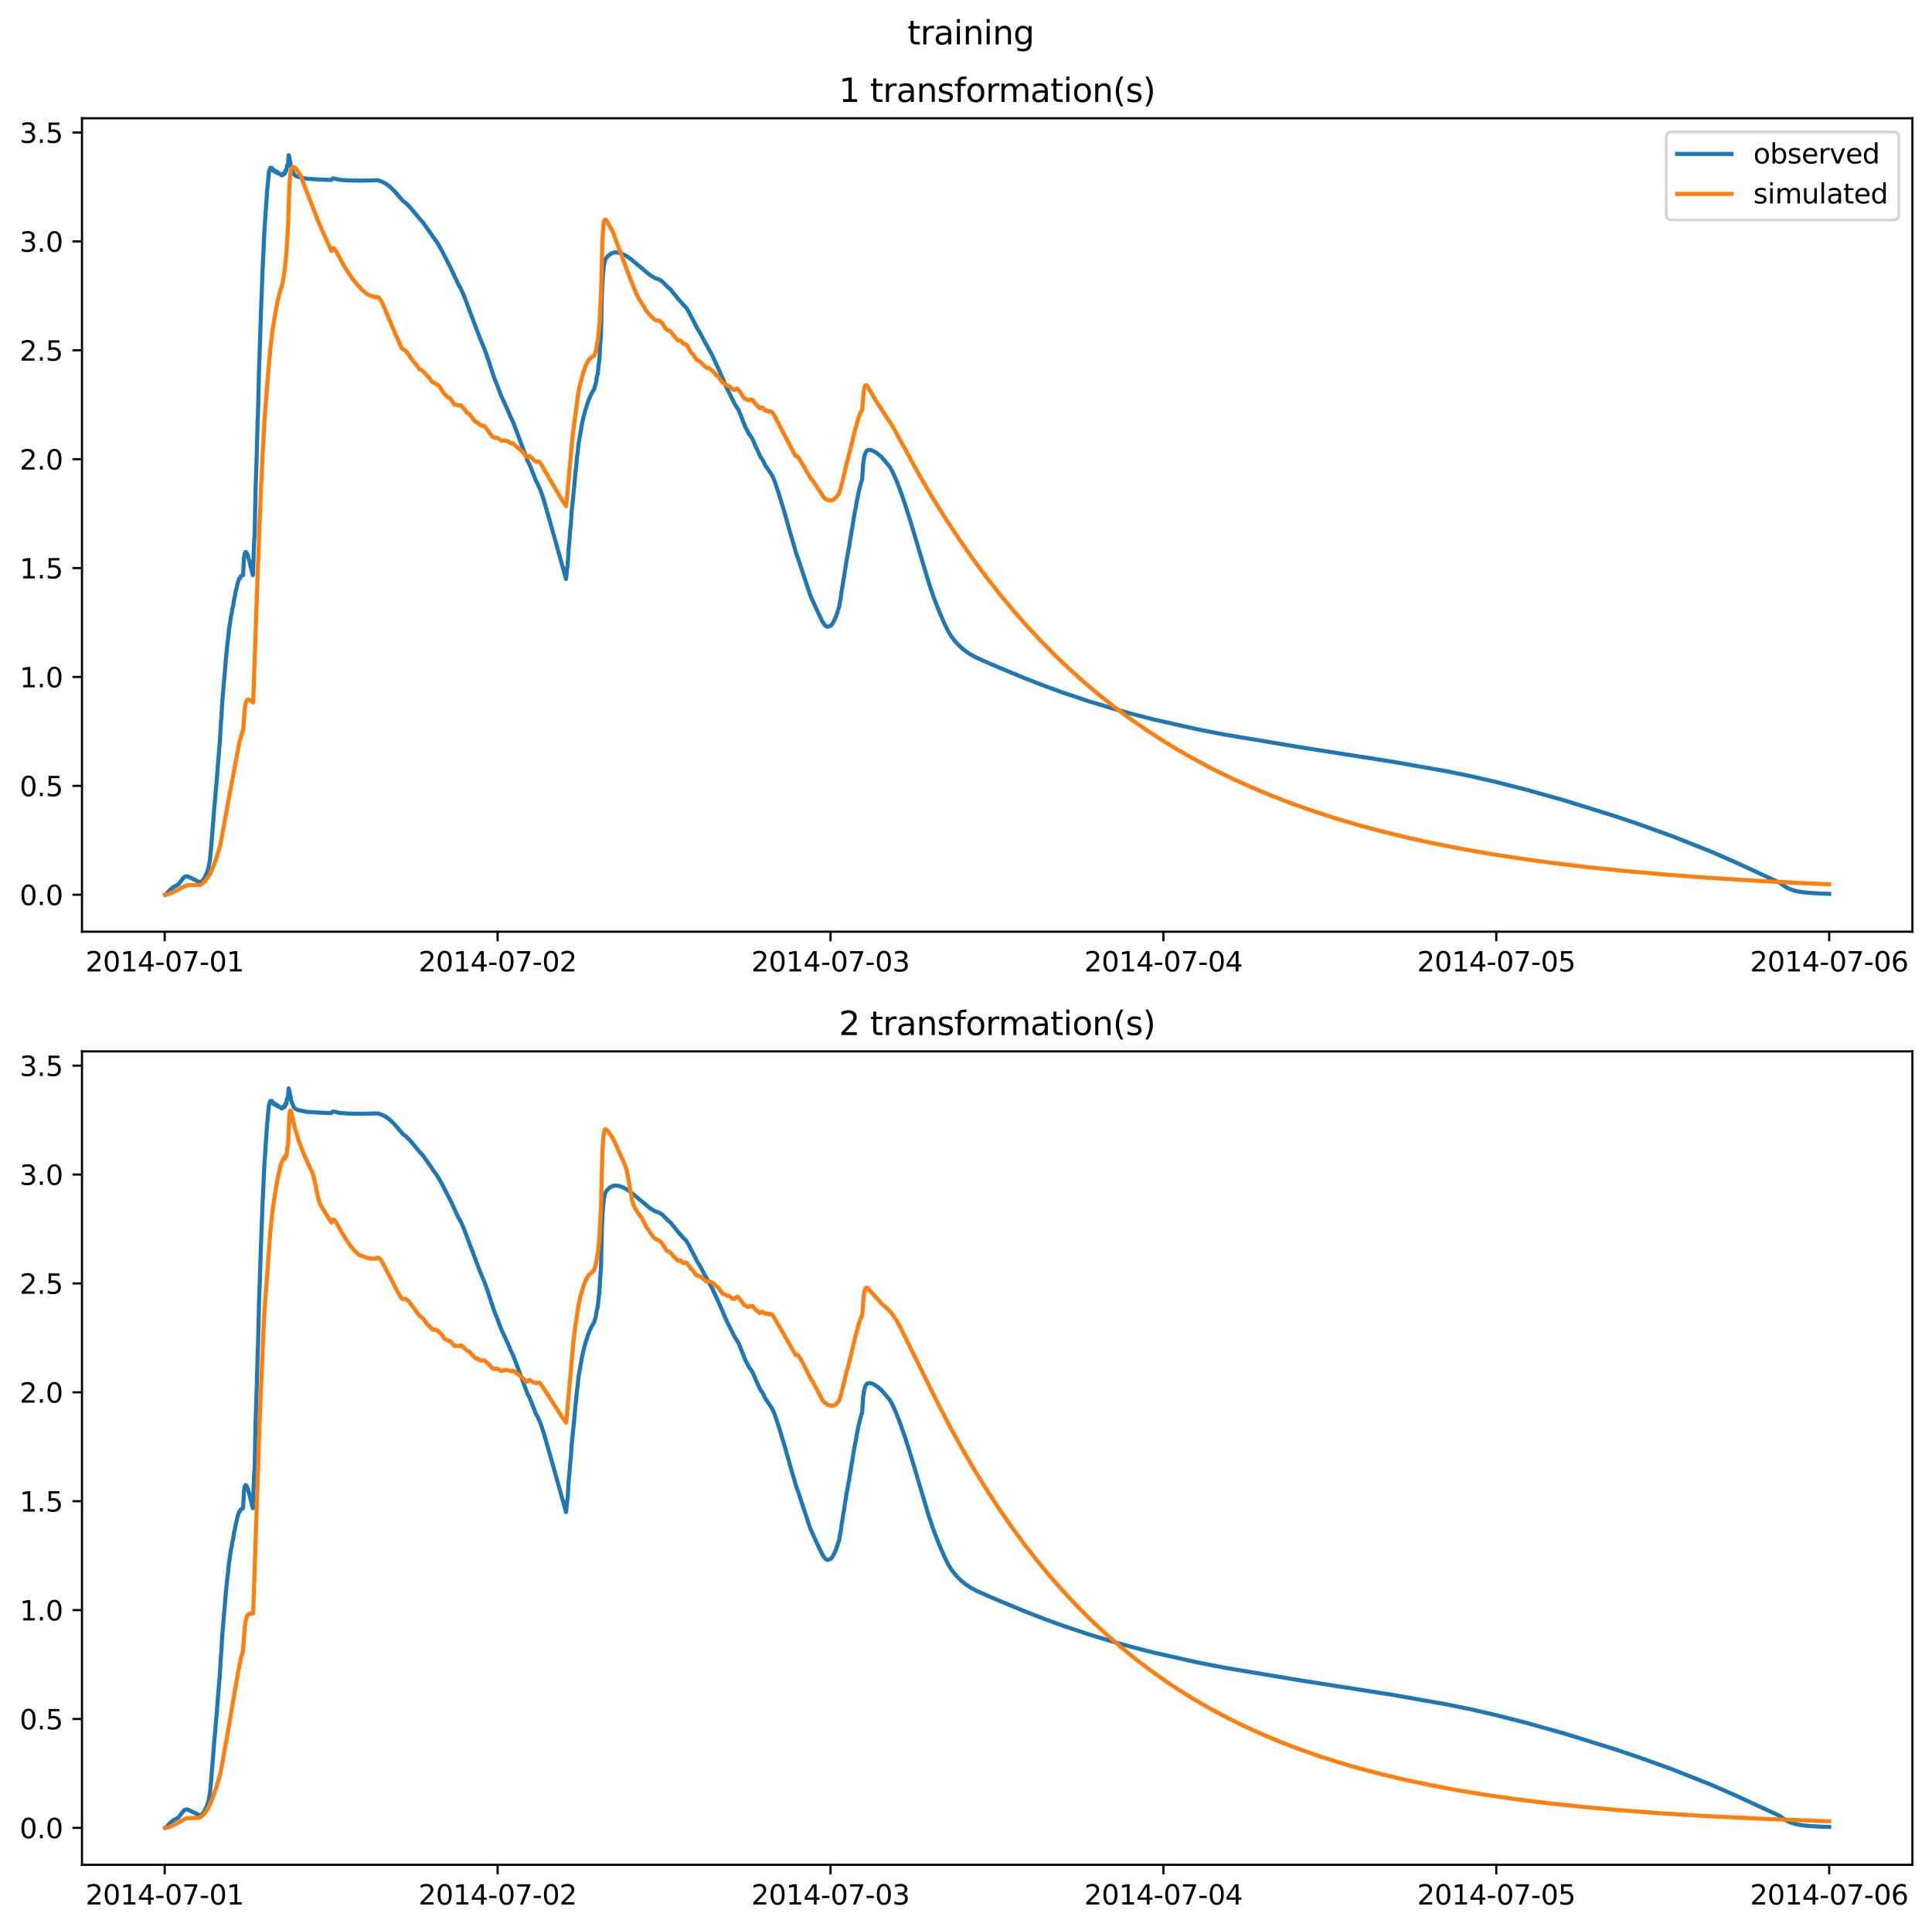 <?xml version="1.0" encoding="utf-8" standalone="no"?>
<!DOCTYPE svg PUBLIC "-//W3C//DTD SVG 1.1//EN"
  "http://www.w3.org/Graphics/SVG/1.1/DTD/svg11.dtd">
<svg xmlns:xlink="http://www.w3.org/1999/xlink" width="709.427pt" height="708.798pt" viewBox="0 0 709.427 708.798" xmlns="http://www.w3.org/2000/svg" version="1.1">
 <defs>
  <style type="text/css">*{stroke-linejoin: round; stroke-linecap: butt}</style>
 </defs>
 <g id="figure_1">
  <g id="patch_1">
   <path d="M 0 708.798 
L 709.427 708.798 
L 709.427 0 
L 0 0 
z
" style="fill: #ffffff"/>
  </g>
  <g id="axes_1">
   <g id="patch_2">
    <path d="M 30.103 342.2 
L 702.227 342.2 
L 702.227 43.44 
L 30.103 43.44 
z
" style="fill: #ffffff"/>
   </g>
   <g id="matplotlib.axis_1">
    <g id="xtick_1">
     <g id="line2d_1">
      <defs>
       <path id="mfe46964fcb" d="M 0 0 
L 0 3.5 
" style="stroke: #000000; stroke-width: 0.8"/>
      </defs>
      <g>
       <use xlink:href="#mfe46964fcb" x="60.484" y="342.2" style="stroke: #000000; stroke-width: 0.8"/>
      </g>
     </g>
     <g id="text_1">
      <!-- 2014-07-01 -->
      <g transform="translate(31.427 356.798) scale(0.1 -0.1)">
       <defs>
        <path id="DejaVuSans-32" d="M 1228 531 
L 3431 531 
L 3431 0 
L 469 0 
L 469 531 
Q 828 903 1448 1529 
Q 2069 2156 2228 2338 
Q 2531 2678 2651 2914 
Q 2772 3150 2772 3378 
Q 2772 3750 2511 3984 
Q 2250 4219 1831 4219 
Q 1534 4219 1204 4116 
Q 875 4013 500 3803 
L 500 4441 
Q 881 4594 1212 4672 
Q 1544 4750 1819 4750 
Q 2544 4750 2975 4387 
Q 3406 4025 3406 3419 
Q 3406 3131 3298 2873 
Q 3191 2616 2906 2266 
Q 2828 2175 2409 1742 
Q 1991 1309 1228 531 
z
" transform="scale(0.016)"/>
        <path id="DejaVuSans-30" d="M 2034 4250 
Q 1547 4250 1301 3770 
Q 1056 3291 1056 2328 
Q 1056 1369 1301 889 
Q 1547 409 2034 409 
Q 2525 409 2770 889 
Q 3016 1369 3016 2328 
Q 3016 3291 2770 3770 
Q 2525 4250 2034 4250 
z
M 2034 4750 
Q 2819 4750 3233 4129 
Q 3647 3509 3647 2328 
Q 3647 1150 3233 529 
Q 2819 -91 2034 -91 
Q 1250 -91 836 529 
Q 422 1150 422 2328 
Q 422 3509 836 4129 
Q 1250 4750 2034 4750 
z
" transform="scale(0.016)"/>
        <path id="DejaVuSans-31" d="M 794 531 
L 1825 531 
L 1825 4091 
L 703 3866 
L 703 4441 
L 1819 4666 
L 2450 4666 
L 2450 531 
L 3481 531 
L 3481 0 
L 794 0 
L 794 531 
z
" transform="scale(0.016)"/>
        <path id="DejaVuSans-34" d="M 2419 4116 
L 825 1625 
L 2419 1625 
L 2419 4116 
z
M 2253 4666 
L 3047 4666 
L 3047 1625 
L 3713 1625 
L 3713 1100 
L 3047 1100 
L 3047 0 
L 2419 0 
L 2419 1100 
L 313 1100 
L 313 1709 
L 2253 4666 
z
" transform="scale(0.016)"/>
        <path id="DejaVuSans-2d" d="M 313 2009 
L 1997 2009 
L 1997 1497 
L 313 1497 
L 313 2009 
z
" transform="scale(0.016)"/>
        <path id="DejaVuSans-37" d="M 525 4666 
L 3525 4666 
L 3525 4397 
L 1831 0 
L 1172 0 
L 2766 4134 
L 525 4134 
L 525 4666 
z
" transform="scale(0.016)"/>
       </defs>
       <use xlink:href="#DejaVuSans-32"/>
       <use xlink:href="#DejaVuSans-30" x="63.623"/>
       <use xlink:href="#DejaVuSans-31" x="127.246"/>
       <use xlink:href="#DejaVuSans-34" x="190.869"/>
       <use xlink:href="#DejaVuSans-2d" x="254.492"/>
       <use xlink:href="#DejaVuSans-30" x="290.576"/>
       <use xlink:href="#DejaVuSans-37" x="354.199"/>
       <use xlink:href="#DejaVuSans-2d" x="417.822"/>
       <use xlink:href="#DejaVuSans-30" x="453.906"/>
       <use xlink:href="#DejaVuSans-31" x="517.529"/>
      </g>
     </g>
    </g>
    <g id="xtick_2">
     <g id="line2d_2">
      <g>
       <use xlink:href="#mfe46964fcb" x="182.723" y="342.2" style="stroke: #000000; stroke-width: 0.8"/>
      </g>
     </g>
     <g id="text_2">
      <!-- 2014-07-02 -->
      <g transform="translate(153.665 356.798) scale(0.1 -0.1)">
       <use xlink:href="#DejaVuSans-32"/>
       <use xlink:href="#DejaVuSans-30" x="63.623"/>
       <use xlink:href="#DejaVuSans-31" x="127.246"/>
       <use xlink:href="#DejaVuSans-34" x="190.869"/>
       <use xlink:href="#DejaVuSans-2d" x="254.492"/>
       <use xlink:href="#DejaVuSans-30" x="290.576"/>
       <use xlink:href="#DejaVuSans-37" x="354.199"/>
       <use xlink:href="#DejaVuSans-2d" x="417.822"/>
       <use xlink:href="#DejaVuSans-30" x="453.906"/>
       <use xlink:href="#DejaVuSans-32" x="517.529"/>
      </g>
     </g>
    </g>
    <g id="xtick_3">
     <g id="line2d_3">
      <g>
       <use xlink:href="#mfe46964fcb" x="304.961" y="342.2" style="stroke: #000000; stroke-width: 0.8"/>
      </g>
     </g>
     <g id="text_3">
      <!-- 2014-07-03 -->
      <g transform="translate(275.903 356.798) scale(0.1 -0.1)">
       <defs>
        <path id="DejaVuSans-33" d="M 2597 2516 
Q 3050 2419 3304 2112 
Q 3559 1806 3559 1356 
Q 3559 666 3084 287 
Q 2609 -91 1734 -91 
Q 1441 -91 1130 -33 
Q 819 25 488 141 
L 488 750 
Q 750 597 1062 519 
Q 1375 441 1716 441 
Q 2309 441 2620 675 
Q 2931 909 2931 1356 
Q 2931 1769 2642 2001 
Q 2353 2234 1838 2234 
L 1294 2234 
L 1294 2753 
L 1863 2753 
Q 2328 2753 2575 2939 
Q 2822 3125 2822 3475 
Q 2822 3834 2567 4026 
Q 2313 4219 1838 4219 
Q 1578 4219 1281 4162 
Q 984 4106 628 3988 
L 628 4550 
Q 988 4650 1302 4700 
Q 1616 4750 1894 4750 
Q 2613 4750 3031 4423 
Q 3450 4097 3450 3541 
Q 3450 3153 3228 2886 
Q 3006 2619 2597 2516 
z
" transform="scale(0.016)"/>
       </defs>
       <use xlink:href="#DejaVuSans-32"/>
       <use xlink:href="#DejaVuSans-30" x="63.623"/>
       <use xlink:href="#DejaVuSans-31" x="127.246"/>
       <use xlink:href="#DejaVuSans-34" x="190.869"/>
       <use xlink:href="#DejaVuSans-2d" x="254.492"/>
       <use xlink:href="#DejaVuSans-30" x="290.576"/>
       <use xlink:href="#DejaVuSans-37" x="354.199"/>
       <use xlink:href="#DejaVuSans-2d" x="417.822"/>
       <use xlink:href="#DejaVuSans-30" x="453.906"/>
       <use xlink:href="#DejaVuSans-33" x="517.529"/>
      </g>
     </g>
    </g>
    <g id="xtick_4">
     <g id="line2d_4">
      <g>
       <use xlink:href="#mfe46964fcb" x="427.199" y="342.2" style="stroke: #000000; stroke-width: 0.8"/>
      </g>
     </g>
     <g id="text_4">
      <!-- 2014-07-04 -->
      <g transform="translate(398.141 356.798) scale(0.1 -0.1)">
       <use xlink:href="#DejaVuSans-32"/>
       <use xlink:href="#DejaVuSans-30" x="63.623"/>
       <use xlink:href="#DejaVuSans-31" x="127.246"/>
       <use xlink:href="#DejaVuSans-34" x="190.869"/>
       <use xlink:href="#DejaVuSans-2d" x="254.492"/>
       <use xlink:href="#DejaVuSans-30" x="290.576"/>
       <use xlink:href="#DejaVuSans-37" x="354.199"/>
       <use xlink:href="#DejaVuSans-2d" x="417.822"/>
       <use xlink:href="#DejaVuSans-30" x="453.906"/>
       <use xlink:href="#DejaVuSans-34" x="517.529"/>
      </g>
     </g>
    </g>
    <g id="xtick_5">
     <g id="line2d_5">
      <g>
       <use xlink:href="#mfe46964fcb" x="549.437" y="342.2" style="stroke: #000000; stroke-width: 0.8"/>
      </g>
     </g>
     <g id="text_5">
      <!-- 2014-07-05 -->
      <g transform="translate(520.38 356.798) scale(0.1 -0.1)">
       <defs>
        <path id="DejaVuSans-35" d="M 691 4666 
L 3169 4666 
L 3169 4134 
L 1269 4134 
L 1269 2991 
Q 1406 3038 1543 3061 
Q 1681 3084 1819 3084 
Q 2600 3084 3056 2656 
Q 3513 2228 3513 1497 
Q 3513 744 3044 326 
Q 2575 -91 1722 -91 
Q 1428 -91 1123 -41 
Q 819 9 494 109 
L 494 744 
Q 775 591 1075 516 
Q 1375 441 1709 441 
Q 2250 441 2565 725 
Q 2881 1009 2881 1497 
Q 2881 1984 2565 2268 
Q 2250 2553 1709 2553 
Q 1456 2553 1204 2497 
Q 953 2441 691 2322 
L 691 4666 
z
" transform="scale(0.016)"/>
       </defs>
       <use xlink:href="#DejaVuSans-32"/>
       <use xlink:href="#DejaVuSans-30" x="63.623"/>
       <use xlink:href="#DejaVuSans-31" x="127.246"/>
       <use xlink:href="#DejaVuSans-34" x="190.869"/>
       <use xlink:href="#DejaVuSans-2d" x="254.492"/>
       <use xlink:href="#DejaVuSans-30" x="290.576"/>
       <use xlink:href="#DejaVuSans-37" x="354.199"/>
       <use xlink:href="#DejaVuSans-2d" x="417.822"/>
       <use xlink:href="#DejaVuSans-30" x="453.906"/>
       <use xlink:href="#DejaVuSans-35" x="517.529"/>
      </g>
     </g>
    </g>
    <g id="xtick_6">
     <g id="line2d_6">
      <g>
       <use xlink:href="#mfe46964fcb" x="671.676" y="342.2" style="stroke: #000000; stroke-width: 0.8"/>
      </g>
     </g>
     <g id="text_6">
      <!-- 2014-07-06 -->
      <g transform="translate(642.618 356.798) scale(0.1 -0.1)">
       <defs>
        <path id="DejaVuSans-36" d="M 2113 2584 
Q 1688 2584 1439 2293 
Q 1191 2003 1191 1497 
Q 1191 994 1439 701 
Q 1688 409 2113 409 
Q 2538 409 2786 701 
Q 3034 994 3034 1497 
Q 3034 2003 2786 2293 
Q 2538 2584 2113 2584 
z
M 3366 4563 
L 3366 3988 
Q 3128 4100 2886 4159 
Q 2644 4219 2406 4219 
Q 1781 4219 1451 3797 
Q 1122 3375 1075 2522 
Q 1259 2794 1537 2939 
Q 1816 3084 2150 3084 
Q 2853 3084 3261 2657 
Q 3669 2231 3669 1497 
Q 3669 778 3244 343 
Q 2819 -91 2113 -91 
Q 1303 -91 875 529 
Q 447 1150 447 2328 
Q 447 3434 972 4092 
Q 1497 4750 2381 4750 
Q 2619 4750 2861 4703 
Q 3103 4656 3366 4563 
z
" transform="scale(0.016)"/>
       </defs>
       <use xlink:href="#DejaVuSans-32"/>
       <use xlink:href="#DejaVuSans-30" x="63.623"/>
       <use xlink:href="#DejaVuSans-31" x="127.246"/>
       <use xlink:href="#DejaVuSans-34" x="190.869"/>
       <use xlink:href="#DejaVuSans-2d" x="254.492"/>
       <use xlink:href="#DejaVuSans-30" x="290.576"/>
       <use xlink:href="#DejaVuSans-37" x="354.199"/>
       <use xlink:href="#DejaVuSans-2d" x="417.822"/>
       <use xlink:href="#DejaVuSans-30" x="453.906"/>
       <use xlink:href="#DejaVuSans-36" x="517.529"/>
      </g>
     </g>
    </g>
   </g>
   <g id="matplotlib.axis_2">
    <g id="ytick_1">
     <g id="line2d_7">
      <defs>
       <path id="m48ea55ff24" d="M 0 0 
L -3.5 0 
" style="stroke: #000000; stroke-width: 0.8"/>
      </defs>
      <g>
       <use xlink:href="#m48ea55ff24" x="30.103" y="328.629" style="stroke: #000000; stroke-width: 0.8"/>
      </g>
     </g>
     <g id="text_7">
      <!-- 0.0 -->
      <g transform="translate(7.2 332.428) scale(0.1 -0.1)">
       <defs>
        <path id="DejaVuSans-2e" d="M 684 794 
L 1344 794 
L 1344 0 
L 684 0 
L 684 794 
z
" transform="scale(0.016)"/>
       </defs>
       <use xlink:href="#DejaVuSans-30"/>
       <use xlink:href="#DejaVuSans-2e" x="63.623"/>
       <use xlink:href="#DejaVuSans-30" x="95.41"/>
      </g>
     </g>
    </g>
    <g id="ytick_2">
     <g id="line2d_8">
      <g>
       <use xlink:href="#m48ea55ff24" x="30.103" y="288.636" style="stroke: #000000; stroke-width: 0.8"/>
      </g>
     </g>
     <g id="text_8">
      <!-- 0.5 -->
      <g transform="translate(7.2 292.435) scale(0.1 -0.1)">
       <use xlink:href="#DejaVuSans-30"/>
       <use xlink:href="#DejaVuSans-2e" x="63.623"/>
       <use xlink:href="#DejaVuSans-35" x="95.41"/>
      </g>
     </g>
    </g>
    <g id="ytick_3">
     <g id="line2d_9">
      <g>
       <use xlink:href="#m48ea55ff24" x="30.103" y="248.642" style="stroke: #000000; stroke-width: 0.8"/>
      </g>
     </g>
     <g id="text_9">
      <!-- 1.0 -->
      <g transform="translate(7.2 252.441) scale(0.1 -0.1)">
       <use xlink:href="#DejaVuSans-31"/>
       <use xlink:href="#DejaVuSans-2e" x="63.623"/>
       <use xlink:href="#DejaVuSans-30" x="95.41"/>
      </g>
     </g>
    </g>
    <g id="ytick_4">
     <g id="line2d_10">
      <g>
       <use xlink:href="#m48ea55ff24" x="30.103" y="208.649" style="stroke: #000000; stroke-width: 0.8"/>
      </g>
     </g>
     <g id="text_10">
      <!-- 1.5 -->
      <g transform="translate(7.2 212.448) scale(0.1 -0.1)">
       <use xlink:href="#DejaVuSans-31"/>
       <use xlink:href="#DejaVuSans-2e" x="63.623"/>
       <use xlink:href="#DejaVuSans-35" x="95.41"/>
      </g>
     </g>
    </g>
    <g id="ytick_5">
     <g id="line2d_11">
      <g>
       <use xlink:href="#m48ea55ff24" x="30.103" y="168.656" style="stroke: #000000; stroke-width: 0.8"/>
      </g>
     </g>
     <g id="text_11">
      <!-- 2.0 -->
      <g transform="translate(7.2 172.455) scale(0.1 -0.1)">
       <use xlink:href="#DejaVuSans-32"/>
       <use xlink:href="#DejaVuSans-2e" x="63.623"/>
       <use xlink:href="#DejaVuSans-30" x="95.41"/>
      </g>
     </g>
    </g>
    <g id="ytick_6">
     <g id="line2d_12">
      <g>
       <use xlink:href="#m48ea55ff24" x="30.103" y="128.662" style="stroke: #000000; stroke-width: 0.8"/>
      </g>
     </g>
     <g id="text_12">
      <!-- 2.5 -->
      <g transform="translate(7.2 132.461) scale(0.1 -0.1)">
       <use xlink:href="#DejaVuSans-32"/>
       <use xlink:href="#DejaVuSans-2e" x="63.623"/>
       <use xlink:href="#DejaVuSans-35" x="95.41"/>
      </g>
     </g>
    </g>
    <g id="ytick_7">
     <g id="line2d_13">
      <g>
       <use xlink:href="#m48ea55ff24" x="30.103" y="88.669" style="stroke: #000000; stroke-width: 0.8"/>
      </g>
     </g>
     <g id="text_13">
      <!-- 3.0 -->
      <g transform="translate(7.2 92.468) scale(0.1 -0.1)">
       <use xlink:href="#DejaVuSans-33"/>
       <use xlink:href="#DejaVuSans-2e" x="63.623"/>
       <use xlink:href="#DejaVuSans-30" x="95.41"/>
      </g>
     </g>
    </g>
    <g id="ytick_8">
     <g id="line2d_14">
      <g>
       <use xlink:href="#m48ea55ff24" x="30.103" y="48.675" style="stroke: #000000; stroke-width: 0.8"/>
      </g>
     </g>
     <g id="text_14">
      <!-- 3.5 -->
      <g transform="translate(7.2 52.475) scale(0.1 -0.1)">
       <use xlink:href="#DejaVuSans-33"/>
       <use xlink:href="#DejaVuSans-2e" x="63.623"/>
       <use xlink:href="#DejaVuSans-35" x="95.41"/>
      </g>
     </g>
    </g>
   </g>
   <g id="line2d_15">
    <path d="M 60.654 328.59 
L 61.248 328.228 
L 61.588 327.79 
L 61.843 327.487 
L 62.182 327.096 
L 62.437 326.872 
L 62.776 326.524 
L 63.031 326.328 
L 63.371 326.027 
L 63.71 325.893 
L 63.965 325.67 
L 64.389 325.424 
L 64.729 325.299 
L 64.899 325.19 
L 65.153 325.008 
L 65.493 324.852 
L 66.766 323.189 
L 67.106 322.721 
L 67.36 322.464 
L 67.7 322.084 
L 68.464 321.836 
L 68.973 321.921 
L 69.992 322.403 
L 73.133 323.938 
L 73.557 323.959 
L 74.066 323.831 
L 75.17 322.347 
L 75.594 321.252 
L 75.849 320.925 
L 76.274 319.612 
L 76.443 319.285 
L 76.868 316.98 
L 77.038 316.302 
L 77.547 311.057 
L 77.717 308.977 
L 78.056 304.589 
L 78.311 301.592 
L 78.65 296.983 
L 78.99 293.523 
L 79.329 289.226 
L 79.499 287.792 
L 79.924 281.986 
L 80.178 279.069 
L 80.518 274.739 
L 80.688 273.185 
L 81.112 265.642 
L 81.282 263.869 
L 81.621 257.659 
L 82.64 245.905 
L 82.98 241.833 
L 83.234 239.337 
L 83.574 235.796 
L 83.744 234.785 
L 84.083 231.294 
L 84.423 229.114 
L 84.762 226.678 
L 85.102 225.108 
L 85.357 223.4 
L 85.611 222.637 
L 85.951 220.183 
L 86.29 218.784 
L 86.545 217.255 
L 86.884 216.018 
L 87.139 214.629 
L 87.479 213.623 
L 87.818 212.517 
L 88.073 212.451 
L 88.412 211.629 
L 88.752 211.482 
L 89.007 211.234 
L 89.176 211.354 
L 89.261 211.028 
L 89.601 204.874 
L 89.856 203.432 
L 90.11 202.757 
L 90.28 202.73 
L 90.62 203.163 
L 90.959 203.985 
L 91.638 206.345 
L 92.827 211.233 
L 92.912 210.837 
L 93.251 199.879 
L 93.506 196.48 
L 93.845 179.592 
L 94.27 167.156 
L 94.609 154.187 
L 94.779 150.355 
L 95.119 135.583 
L 95.458 126.079 
L 95.798 115.34 
L 96.052 108.845 
L 96.392 99.654 
L 96.647 94.349 
L 96.986 86.924 
L 97.411 80.076 
L 98.09 70.118 
L 98.769 63.048 
L 99.108 62.164 
L 99.278 61.645 
L 99.448 61.824 
L 99.618 62.157 
L 99.787 61.696 
L 99.872 61.689 
L 100.127 62.232 
L 100.297 62.683 
L 100.551 62.404 
L 100.891 63.028 
L 100.976 62.867 
L 101.146 62.782 
L 101.485 63.346 
L 101.57 63.218 
L 101.74 63.164 
L 102.079 63.675 
L 102.164 63.58 
L 102.334 63.558 
L 102.843 63.897 
L 103.098 64.109 
L 103.353 64.406 
L 103.607 64.04 
L 103.862 64.211 
L 103.947 64.237 
L 104.202 63.603 
L 104.371 63.677 
L 104.541 63.795 
L 104.796 62.671 
L 104.966 62.731 
L 105.05 62.862 
L 105.135 62.782 
L 105.39 60.722 
L 105.475 60.673 
L 105.645 61.003 
L 105.73 60.788 
L 105.984 57.02 
L 106.069 57.043 
L 106.324 58.35 
L 107.003 61.706 
L 107.852 63.839 
L 108.361 64.465 
L 109.21 64.888 
L 109.804 65.041 
L 112.521 65.638 
L 116.595 65.892 
L 120.415 66.061 
L 121.688 66.085 
L 122.028 65.603 
L 122.452 65.511 
L 123.132 65.669 
L 124.66 66.023 
L 125.678 66.131 
L 127.206 66.223 
L 128.14 66.261 
L 129.583 66.312 
L 130.517 66.294 
L 132.045 66.354 
L 132.554 66.339 
L 133.318 66.322 
L 133.742 66.323 
L 134.167 66.317 
L 135.78 66.293 
L 136.119 66.269 
L 136.459 66.24 
L 136.883 66.286 
L 137.138 66.251 
L 138.072 66.242 
L 138.326 66.179 
L 138.666 66.2 
L 140.194 66.701 
L 141.722 67.485 
L 143.25 68.657 
L 144.778 70.126 
L 146.645 72.275 
L 148.004 73.867 
L 149.022 74.596 
L 150.55 76.113 
L 153.776 80.002 
L 154.625 80.955 
L 155.219 81.582 
L 158.105 85.608 
L 159.124 87.181 
L 159.633 87.821 
L 160.652 89.284 
L 162.265 92.083 
L 164.726 96.904 
L 165.49 98.367 
L 168.207 104.239 
L 169.31 106.186 
L 170.499 108.97 
L 174.573 119.827 
L 176.101 123.875 
L 177.884 128.147 
L 179.412 132.487 
L 181.28 138.281 
L 182.383 141.045 
L 183.232 143.278 
L 184.166 145.704 
L 186.543 150.848 
L 187.561 153.34 
L 187.986 154.117 
L 188.665 155.706 
L 193.843 169.546 
L 194.183 170.055 
L 194.862 171.642 
L 196.899 176.819 
L 197.238 177.32 
L 198.512 180.114 
L 199.7 183.766 
L 202.077 192.01 
L 207.849 212.677 
L 208.274 208.514 
L 208.444 207.569 
L 208.783 201.818 
L 209.123 198.122 
L 209.462 193.708 
L 209.632 192.377 
L 209.972 187.225 
L 210.481 182.281 
L 210.82 179.037 
L 210.99 177.011 
L 211.33 173.192 
L 211.5 172.025 
L 211.924 167.455 
L 212.094 166.474 
L 212.433 163.039 
L 213.792 155.226 
L 214.046 154.234 
L 214.386 152.686 
L 214.64 151.785 
L 214.98 150.487 
L 215.235 149.67 
L 215.659 148.358 
L 215.829 147.832 
L 216.253 146.694 
L 216.593 145.896 
L 217.272 144.43 
L 218.121 142.989 
L 218.206 142.844 
L 218.63 141.225 
L 218.8 140.791 
L 219.139 138.537 
L 219.479 137.307 
L 219.903 133.359 
L 220.073 132.354 
L 220.413 126.237 
L 220.667 123.361 
L 221.007 108.405 
L 221.347 101.59 
L 221.771 97.472 
L 222.195 95.535 
L 222.62 94.743 
L 223.129 94.137 
L 224.148 93.288 
L 225.336 92.753 
L 226.27 92.705 
L 227.374 92.884 
L 228.647 93.32 
L 230.09 94.068 
L 231.618 95.133 
L 238.579 100.956 
L 239.258 101.364 
L 240.446 102.116 
L 241.635 102.504 
L 241.974 102.618 
L 243.163 103.368 
L 245.37 105.615 
L 246.219 106.312 
L 248.341 108.938 
L 249.02 109.798 
L 250.463 111.398 
L 250.887 111.928 
L 251.482 112.485 
L 251.991 113.024 
L 252.755 114.247 
L 255.132 118.821 
L 256.151 120.832 
L 256.999 122.146 
L 258.612 125.251 
L 260.225 128.13 
L 261.498 130.444 
L 264.045 135.966 
L 267.101 143.045 
L 267.78 144.308 
L 269.817 148.424 
L 271.261 150.651 
L 272.788 154.564 
L 273.807 157.058 
L 275.165 159.625 
L 275.42 159.87 
L 276.354 161.301 
L 277.372 163.728 
L 277.967 165.02 
L 279.325 167.95 
L 279.749 168.385 
L 280.259 169.327 
L 281.192 171.263 
L 281.617 171.753 
L 282.551 173.222 
L 282.89 173.618 
L 283.824 175.21 
L 284.758 177.621 
L 286.031 181.44 
L 288.323 189.116 
L 290.36 196.358 
L 292.482 203.589 
L 293.416 206.174 
L 295.029 211.159 
L 297.661 219.005 
L 300.462 225.109 
L 301.99 228.3 
L 302.924 229.642 
L 303.348 230.01 
L 303.942 230.211 
L 304.621 229.965 
L 304.961 229.87 
L 305.046 229.852 
L 305.47 229.29 
L 305.64 229.187 
L 306.064 228.339 
L 306.234 228.163 
L 306.659 227.066 
L 306.828 226.833 
L 307.253 225.505 
L 307.423 225.208 
L 307.847 223.682 
L 308.102 223.18 
L 308.526 220.527 
L 308.696 219.866 
L 309.036 217.148 
L 309.375 215.24 
L 309.715 212.925 
L 309.884 212.186 
L 310.309 209.132 
L 310.479 208.439 
L 310.903 205.438 
L 311.243 203.84 
L 311.582 201.753 
L 311.752 201.089 
L 312.176 198.212 
L 312.346 197.524 
L 312.771 194.658 
L 312.94 193.946 
L 313.365 191.084 
L 313.619 189.581 
L 314.044 187.185 
L 314.214 186.62 
L 314.638 183.991 
L 314.893 182.799 
L 315.232 181.04 
L 315.487 180.047 
L 315.827 178.556 
L 316.166 177.366 
L 316.591 175.973 
L 316.93 170.464 
L 317.355 167.758 
L 317.694 166.558 
L 318.203 165.66 
L 318.628 165.332 
L 319.222 165.234 
L 319.986 165.364 
L 321.005 165.817 
L 322.023 166.46 
L 323.721 167.884 
L 326.692 171.39 
L 327.711 173.217 
L 329.069 176.235 
L 330.342 179.502 
L 332.295 185.091 
L 334.417 191.773 
L 337.558 202.363 
L 341.123 214.274 
L 342.906 219.538 
L 344.943 224.764 
L 347.065 229.648 
L 348.339 232.142 
L 349.612 234.136 
L 351.225 236.14 
L 352.922 237.818 
L 354.705 239.253 
L 356.573 240.489 
L 358.695 241.611 
L 364.043 243.993 
L 376.182 249.066 
L 383.822 252.03 
L 390.273 254.376 
L 400.375 257.748 
L 409.797 260.581 
L 415.145 262.064 
L 423.719 264.266 
L 439.932 267.913 
L 449.525 269.781 
L 477.877 274.523 
L 511.493 279.797 
L 531.271 283.29 
L 539.76 285.017 
L 548.504 287.013 
L 560.473 290.055 
L 574.31 293.941 
L 592.645 299.636 
L 601.219 302.515 
L 614.037 307.119 
L 628.638 312.915 
L 637.806 316.956 
L 651.388 323.233 
L 653.679 324.325 
L 654.783 325.15 
L 656.311 326.123 
L 657.669 326.731 
L 659.367 327.239 
L 661.404 327.623 
L 663.951 327.911 
L 668.28 328.169 
L 671.676 328.285 
L 671.676 328.285 
" clip-path="url(#p9fb96400b6)" style="fill: none; stroke: #1f77b4; stroke-width: 1.5; stroke-linecap: square"/>
   </g>
   <g id="line2d_16">
    <path d="M 60.654 328.62 
L 61.503 328.518 
L 62.522 328.142 
L 63.625 327.672 
L 65.493 326.751 
L 66.511 326.164 
L 67.191 325.802 
L 69.058 325.092 
L 70.671 325.075 
L 73.387 325.059 
L 74.151 324.703 
L 75.425 323.51 
L 77.038 321.195 
L 77.802 319.533 
L 78.65 317.358 
L 79.16 316.105 
L 80.773 310.969 
L 81.282 308.364 
L 83.913 293.86 
L 84.338 291.598 
L 87.903 272.661 
L 88.243 271.512 
L 88.582 270.304 
L 88.837 269.528 
L 89.346 267.648 
L 89.856 260.519 
L 90.28 258.03 
L 90.62 257.26 
L 90.959 256.952 
L 91.299 256.954 
L 91.893 257.26 
L 92.912 257.995 
L 92.996 257.029 
L 94.694 208.517 
L 94.864 204.939 
L 95.288 192.469 
L 95.458 189.193 
L 95.883 178.208 
L 96.052 175.326 
L 96.477 165.814 
L 96.647 163.309 
L 97.071 155.107 
L 97.411 150.832 
L 97.75 145.987 
L 97.92 144.22 
L 98.344 138.316 
L 98.514 136.734 
L 98.939 131.582 
L 99.108 130.212 
L 99.533 125.783 
L 99.703 124.612 
L 100.127 120.826 
L 100.382 119.67 
L 100.806 116.748 
L 100.976 115.966 
L 101.4 113.33 
L 101.57 112.649 
L 101.994 110.393 
L 102.164 109.826 
L 102.589 107.94 
L 102.758 107.481 
L 103.098 106.091 
L 103.438 105.448 
L 103.862 103.316 
L 104.032 102.619 
L 104.456 99.523 
L 104.626 98.496 
L 105.05 93.884 
L 105.22 92.307 
L 105.645 84.744 
L 105.814 82.163 
L 106.239 68.513 
L 106.578 64.143 
L 106.918 62.235 
L 107.427 61.313 
L 108.106 61.454 
L 108.361 61.642 
L 108.616 61.823 
L 110.313 64.353 
L 111.417 67.232 
L 116.935 81.502 
L 121.688 92.188 
L 121.773 92.157 
L 122.198 91.17 
L 122.537 91.101 
L 122.792 91.343 
L 123.811 92.999 
L 126.527 97.968 
L 128.734 101.423 
L 129.838 102.939 
L 132.894 106.406 
L 133.742 107.132 
L 134.082 107.479 
L 134.337 107.641 
L 134.676 107.913 
L 134.931 108.028 
L 135.27 108.253 
L 135.525 108.334 
L 135.865 108.521 
L 136.119 108.57 
L 136.459 108.721 
L 136.714 108.738 
L 137.138 108.994 
L 137.393 109.011 
L 137.647 109.157 
L 137.987 109.066 
L 138.242 109.171 
L 138.581 109.018 
L 139.26 109.454 
L 140.024 110.649 
L 141.213 113.188 
L 145.117 122.497 
L 147.494 127.868 
L 148.173 128.419 
L 148.428 128.529 
L 148.768 128.665 
L 149.022 128.847 
L 150.211 130.412 
L 150.975 131.707 
L 151.824 132.707 
L 152.757 133.852 
L 154.031 135.584 
L 154.795 135.938 
L 155.049 136.055 
L 156.407 137.48 
L 157.341 138.613 
L 157.681 138.866 
L 158.19 139.608 
L 158.615 140.184 
L 159.124 140.593 
L 159.379 140.537 
L 159.973 140.863 
L 160.312 141.142 
L 160.652 141.365 
L 160.991 141.591 
L 161.331 141.92 
L 162.435 143.6 
L 163.368 145.024 
L 163.623 145.114 
L 164.387 145.869 
L 164.557 146.028 
L 164.981 146.058 
L 165.49 146.537 
L 166.679 148.367 
L 166.934 148.666 
L 167.358 148.585 
L 167.782 148.723 
L 168.886 148.945 
L 169.141 148.848 
L 169.395 148.988 
L 169.82 149.525 
L 170.159 149.879 
L 170.584 150.383 
L 171.518 151.579 
L 172.027 151.897 
L 172.366 152.121 
L 172.961 152.838 
L 174.234 154.542 
L 174.913 155.137 
L 175.253 155.107 
L 175.592 155.376 
L 176.271 156.045 
L 176.611 156.257 
L 176.781 156.359 
L 177.12 156.311 
L 177.46 156.402 
L 177.714 156.435 
L 178.139 156.819 
L 180.091 159.405 
L 180.685 160.217 
L 181.11 160.573 
L 181.364 160.608 
L 181.704 160.725 
L 181.959 160.756 
L 182.213 160.872 
L 182.553 160.785 
L 182.977 161.056 
L 184.166 161.889 
L 184.42 161.842 
L 184.675 161.893 
L 185.015 161.688 
L 185.779 161.905 
L 186.033 161.985 
L 186.288 161.983 
L 187.052 162.494 
L 187.731 162.881 
L 188.071 162.709 
L 188.41 162.852 
L 188.835 163.291 
L 189.174 163.589 
L 190.872 165.015 
L 191.551 165.77 
L 191.891 166.007 
L 192.739 167.073 
L 193.249 167.793 
L 193.673 167.753 
L 193.843 167.746 
L 194.183 167.432 
L 194.437 167.47 
L 194.777 167.734 
L 195.795 168.796 
L 196.22 169.166 
L 196.899 169.654 
L 197.323 169.422 
L 198.087 169.661 
L 198.682 170.486 
L 200.549 173.713 
L 205.812 182.682 
L 207.849 185.952 
L 207.934 185.569 
L 210.311 159.614 
L 212.433 143.842 
L 213.282 140.023 
L 213.452 139.576 
L 213.876 137.909 
L 214.046 137.478 
L 214.471 135.992 
L 214.64 135.627 
L 214.98 134.507 
L 215.32 133.806 
L 215.659 133.081 
L 215.829 132.861 
L 216.168 132.127 
L 216.678 131.642 
L 216.932 131.447 
L 217.102 131.367 
L 217.442 130.962 
L 217.696 130.911 
L 218.036 130.617 
L 218.206 130.632 
L 218.375 130.111 
L 218.715 129.059 
L 218.8 128.907 
L 218.97 127.857 
L 219.309 125.834 
L 219.479 125.363 
L 219.649 123.65 
L 219.988 120.206 
L 220.158 118.503 
L 220.583 109.638 
L 220.667 108.725 
L 220.837 102.225 
L 221.177 88.896 
L 221.516 83.307 
L 221.771 81.597 
L 222.111 80.736 
L 222.28 80.646 
L 222.535 80.831 
L 223.044 81.439 
L 225.082 85.303 
L 226.525 89.186 
L 231.278 101.972 
L 233.655 107.907 
L 234.759 109.99 
L 236.372 112.49 
L 237.221 114.046 
L 238.833 115.925 
L 240.446 117.43 
L 240.701 117.53 
L 240.956 117.725 
L 241.295 117.654 
L 241.55 117.769 
L 241.889 117.692 
L 242.993 118.469 
L 243.842 119.835 
L 244.351 120.57 
L 244.691 120.958 
L 244.945 121.111 
L 245.2 121.325 
L 245.54 121.281 
L 246.388 121.923 
L 247.407 123.282 
L 248.68 124.783 
L 248.85 124.992 
L 249.275 125.061 
L 249.444 125.131 
L 249.784 125.041 
L 250.123 125.343 
L 251.057 126.356 
L 251.312 126.519 
L 251.651 126.339 
L 251.991 126.538 
L 252.331 126.952 
L 253.264 128.651 
L 253.859 129.617 
L 254.113 129.738 
L 254.538 130.265 
L 255.811 132.139 
L 256.405 132.445 
L 256.66 132.523 
L 257.763 133.465 
L 258.188 133.884 
L 258.867 134.591 
L 259.376 135.099 
L 259.631 135.094 
L 259.97 135.187 
L 260.225 135.198 
L 261.923 136.433 
L 262.432 137.103 
L 263.026 137.838 
L 263.281 137.887 
L 263.706 138.286 
L 264.724 139.758 
L 265.488 140.752 
L 265.743 140.722 
L 266.761 141.311 
L 267.271 141.728 
L 267.525 141.715 
L 267.95 142.025 
L 269.053 143.054 
L 269.393 143.114 
L 269.648 143.236 
L 269.987 143.008 
L 270.242 143 
L 270.581 142.68 
L 270.836 142.751 
L 271.176 143.08 
L 272.449 145.026 
L 273.213 146.218 
L 273.468 146.314 
L 273.807 146.53 
L 274.741 146.98 
L 274.996 146.993 
L 275.165 146.997 
L 275.505 146.721 
L 276.354 146.891 
L 276.863 147.61 
L 277.712 148.713 
L 278.052 148.907 
L 278.561 149.595 
L 278.816 149.916 
L 279.24 149.862 
L 279.41 149.873 
L 279.749 149.633 
L 280.089 149.787 
L 280.513 150.299 
L 280.768 150.544 
L 281.107 150.793 
L 281.277 150.889 
L 281.617 150.761 
L 282.126 151.008 
L 282.466 151.279 
L 282.805 151.086 
L 283.399 151.272 
L 283.824 151.789 
L 284.673 153.313 
L 292.143 167.56 
L 292.313 167.577 
L 292.567 167.495 
L 292.822 167.614 
L 293.246 168.103 
L 294.18 169.644 
L 297.83 175.924 
L 298.255 176.266 
L 298.934 177.218 
L 302.499 182.695 
L 302.924 183.061 
L 303.518 183.458 
L 304.027 183.67 
L 305.216 183.807 
L 305.47 183.712 
L 305.725 183.708 
L 306.064 183.419 
L 306.319 183.344 
L 306.659 182.935 
L 306.913 182.796 
L 307.338 182.226 
L 307.508 182.072 
L 307.932 181.366 
L 308.102 181.296 
L 308.272 180.732 
L 308.611 179.597 
L 308.781 179.115 
L 309.205 177.249 
L 309.375 176.701 
L 309.8 174.747 
L 309.969 174.186 
L 310.394 172.22 
L 310.564 171.66 
L 310.988 169.696 
L 311.243 169.075 
L 311.667 167.288 
L 311.837 166.767 
L 312.261 164.873 
L 312.431 164.334 
L 312.855 162.42 
L 313.025 161.879 
L 313.45 159.969 
L 313.619 159.432 
L 314.044 157.528 
L 314.299 156.944 
L 314.723 155.216 
L 314.893 154.758 
L 315.317 153.229 
L 315.487 152.861 
L 315.827 151.827 
L 316.166 151.248 
L 316.421 150.785 
L 316.591 150.652 
L 316.76 148.687 
L 317.1 144.227 
L 317.439 142.287 
L 317.694 141.614 
L 317.949 141.449 
L 318.203 141.499 
L 318.543 141.869 
L 319.307 143.195 
L 321.684 147.263 
L 327.711 156.474 
L 337.812 174.933 
L 342.566 182.997 
L 347.32 190.625 
L 352.158 197.967 
L 356.997 204.907 
L 361.921 211.581 
L 366.844 217.886 
L 371.852 223.943 
L 376.946 229.756 
L 382.124 235.327 
L 387.387 240.662 
L 392.735 245.765 
L 398.168 250.641 
L 403.685 255.294 
L 409.288 259.73 
L 415.06 264.016 
L 420.917 268.089 
L 426.945 272.009 
L 433.141 275.771 
L 439.508 279.373 
L 446.044 282.814 
L 452.75 286.092 
L 459.711 289.244 
L 466.842 292.229 
L 474.227 295.08 
L 481.952 297.823 
L 489.931 300.418 
L 498.25 302.891 
L 506.994 305.255 
L 516.077 307.48 
L 525.669 309.599 
L 535.771 311.601 
L 546.466 313.491 
L 557.756 315.258 
L 569.81 316.917 
L 582.713 318.464 
L 596.55 319.897 
L 611.49 321.218 
L 627.789 322.432 
L 645.615 323.533 
L 665.309 324.523 
L 671.676 324.8 
L 671.676 324.8 
" clip-path="url(#p9fb96400b6)" style="fill: none; stroke: #ff7f0e; stroke-width: 1.5; stroke-linecap: square"/>
   </g>
   <g id="patch_3">
    <path d="M 30.103 342.2 
L 30.103 43.44 
" style="fill: none; stroke: #000000; stroke-width: 0.8; stroke-linejoin: miter; stroke-linecap: square"/>
   </g>
   <g id="patch_4">
    <path d="M 702.227 342.2 
L 702.227 43.44 
" style="fill: none; stroke: #000000; stroke-width: 0.8; stroke-linejoin: miter; stroke-linecap: square"/>
   </g>
   <g id="patch_5">
    <path d="M 30.103 342.2 
L 702.227 342.2 
" style="fill: none; stroke: #000000; stroke-width: 0.8; stroke-linejoin: miter; stroke-linecap: square"/>
   </g>
   <g id="patch_6">
    <path d="M 30.103 43.44 
L 702.227 43.44 
" style="fill: none; stroke: #000000; stroke-width: 0.8; stroke-linejoin: miter; stroke-linecap: square"/>
   </g>
   <g id="text_15">
    <!-- 1 transformation(s) -->
    <g transform="translate(308.05 37.44) scale(0.12 -0.12)">
     <defs>
      <path id="DejaVuSans-20" transform="scale(0.016)"/>
      <path id="DejaVuSans-74" d="M 1172 4494 
L 1172 3500 
L 2356 3500 
L 2356 3053 
L 1172 3053 
L 1172 1153 
Q 1172 725 1289 603 
Q 1406 481 1766 481 
L 2356 481 
L 2356 0 
L 1766 0 
Q 1100 0 847 248 
Q 594 497 594 1153 
L 594 3053 
L 172 3053 
L 172 3500 
L 594 3500 
L 594 4494 
L 1172 4494 
z
" transform="scale(0.016)"/>
      <path id="DejaVuSans-72" d="M 2631 2963 
Q 2534 3019 2420 3045 
Q 2306 3072 2169 3072 
Q 1681 3072 1420 2755 
Q 1159 2438 1159 1844 
L 1159 0 
L 581 0 
L 581 3500 
L 1159 3500 
L 1159 2956 
Q 1341 3275 1631 3429 
Q 1922 3584 2338 3584 
Q 2397 3584 2469 3576 
Q 2541 3569 2628 3553 
L 2631 2963 
z
" transform="scale(0.016)"/>
      <path id="DejaVuSans-61" d="M 2194 1759 
Q 1497 1759 1228 1600 
Q 959 1441 959 1056 
Q 959 750 1161 570 
Q 1363 391 1709 391 
Q 2188 391 2477 730 
Q 2766 1069 2766 1631 
L 2766 1759 
L 2194 1759 
z
M 3341 1997 
L 3341 0 
L 2766 0 
L 2766 531 
Q 2569 213 2275 61 
Q 1981 -91 1556 -91 
Q 1019 -91 701 211 
Q 384 513 384 1019 
Q 384 1609 779 1909 
Q 1175 2209 1959 2209 
L 2766 2209 
L 2766 2266 
Q 2766 2663 2505 2880 
Q 2244 3097 1772 3097 
Q 1472 3097 1187 3025 
Q 903 2953 641 2809 
L 641 3341 
Q 956 3463 1253 3523 
Q 1550 3584 1831 3584 
Q 2591 3584 2966 3190 
Q 3341 2797 3341 1997 
z
" transform="scale(0.016)"/>
      <path id="DejaVuSans-6e" d="M 3513 2113 
L 3513 0 
L 2938 0 
L 2938 2094 
Q 2938 2591 2744 2837 
Q 2550 3084 2163 3084 
Q 1697 3084 1428 2787 
Q 1159 2491 1159 1978 
L 1159 0 
L 581 0 
L 581 3500 
L 1159 3500 
L 1159 2956 
Q 1366 3272 1645 3428 
Q 1925 3584 2291 3584 
Q 2894 3584 3203 3211 
Q 3513 2838 3513 2113 
z
" transform="scale(0.016)"/>
      <path id="DejaVuSans-73" d="M 2834 3397 
L 2834 2853 
Q 2591 2978 2328 3040 
Q 2066 3103 1784 3103 
Q 1356 3103 1142 2972 
Q 928 2841 928 2578 
Q 928 2378 1081 2264 
Q 1234 2150 1697 2047 
L 1894 2003 
Q 2506 1872 2764 1633 
Q 3022 1394 3022 966 
Q 3022 478 2636 193 
Q 2250 -91 1575 -91 
Q 1294 -91 989 -36 
Q 684 19 347 128 
L 347 722 
Q 666 556 975 473 
Q 1284 391 1588 391 
Q 1994 391 2212 530 
Q 2431 669 2431 922 
Q 2431 1156 2273 1281 
Q 2116 1406 1581 1522 
L 1381 1569 
Q 847 1681 609 1914 
Q 372 2147 372 2553 
Q 372 3047 722 3315 
Q 1072 3584 1716 3584 
Q 2034 3584 2315 3537 
Q 2597 3491 2834 3397 
z
" transform="scale(0.016)"/>
      <path id="DejaVuSans-66" d="M 2375 4863 
L 2375 4384 
L 1825 4384 
Q 1516 4384 1395 4259 
Q 1275 4134 1275 3809 
L 1275 3500 
L 2222 3500 
L 2222 3053 
L 1275 3053 
L 1275 0 
L 697 0 
L 697 3053 
L 147 3053 
L 147 3500 
L 697 3500 
L 697 3744 
Q 697 4328 969 4595 
Q 1241 4863 1831 4863 
L 2375 4863 
z
" transform="scale(0.016)"/>
      <path id="DejaVuSans-6f" d="M 1959 3097 
Q 1497 3097 1228 2736 
Q 959 2375 959 1747 
Q 959 1119 1226 758 
Q 1494 397 1959 397 
Q 2419 397 2687 759 
Q 2956 1122 2956 1747 
Q 2956 2369 2687 2733 
Q 2419 3097 1959 3097 
z
M 1959 3584 
Q 2709 3584 3137 3096 
Q 3566 2609 3566 1747 
Q 3566 888 3137 398 
Q 2709 -91 1959 -91 
Q 1206 -91 779 398 
Q 353 888 353 1747 
Q 353 2609 779 3096 
Q 1206 3584 1959 3584 
z
" transform="scale(0.016)"/>
      <path id="DejaVuSans-6d" d="M 3328 2828 
Q 3544 3216 3844 3400 
Q 4144 3584 4550 3584 
Q 5097 3584 5394 3201 
Q 5691 2819 5691 2113 
L 5691 0 
L 5113 0 
L 5113 2094 
Q 5113 2597 4934 2840 
Q 4756 3084 4391 3084 
Q 3944 3084 3684 2787 
Q 3425 2491 3425 1978 
L 3425 0 
L 2847 0 
L 2847 2094 
Q 2847 2600 2669 2842 
Q 2491 3084 2119 3084 
Q 1678 3084 1418 2786 
Q 1159 2488 1159 1978 
L 1159 0 
L 581 0 
L 581 3500 
L 1159 3500 
L 1159 2956 
Q 1356 3278 1631 3431 
Q 1906 3584 2284 3584 
Q 2666 3584 2933 3390 
Q 3200 3197 3328 2828 
z
" transform="scale(0.016)"/>
      <path id="DejaVuSans-69" d="M 603 3500 
L 1178 3500 
L 1178 0 
L 603 0 
L 603 3500 
z
M 603 4863 
L 1178 4863 
L 1178 4134 
L 603 4134 
L 603 4863 
z
" transform="scale(0.016)"/>
      <path id="DejaVuSans-28" d="M 1984 4856 
Q 1566 4138 1362 3434 
Q 1159 2731 1159 2009 
Q 1159 1288 1364 580 
Q 1569 -128 1984 -844 
L 1484 -844 
Q 1016 -109 783 600 
Q 550 1309 550 2009 
Q 550 2706 781 3412 
Q 1013 4119 1484 4856 
L 1984 4856 
z
" transform="scale(0.016)"/>
      <path id="DejaVuSans-29" d="M 513 4856 
L 1013 4856 
Q 1481 4119 1714 3412 
Q 1947 2706 1947 2009 
Q 1947 1309 1714 600 
Q 1481 -109 1013 -844 
L 513 -844 
Q 928 -128 1133 580 
Q 1338 1288 1338 2009 
Q 1338 2731 1133 3434 
Q 928 4138 513 4856 
z
" transform="scale(0.016)"/>
     </defs>
     <use xlink:href="#DejaVuSans-31"/>
     <use xlink:href="#DejaVuSans-20" x="63.623"/>
     <use xlink:href="#DejaVuSans-74" x="95.41"/>
     <use xlink:href="#DejaVuSans-72" x="134.619"/>
     <use xlink:href="#DejaVuSans-61" x="175.732"/>
     <use xlink:href="#DejaVuSans-6e" x="237.012"/>
     <use xlink:href="#DejaVuSans-73" x="300.391"/>
     <use xlink:href="#DejaVuSans-66" x="352.49"/>
     <use xlink:href="#DejaVuSans-6f" x="387.695"/>
     <use xlink:href="#DejaVuSans-72" x="448.877"/>
     <use xlink:href="#DejaVuSans-6d" x="488.24"/>
     <use xlink:href="#DejaVuSans-61" x="585.652"/>
     <use xlink:href="#DejaVuSans-74" x="646.932"/>
     <use xlink:href="#DejaVuSans-69" x="686.141"/>
     <use xlink:href="#DejaVuSans-6f" x="713.924"/>
     <use xlink:href="#DejaVuSans-6e" x="775.105"/>
     <use xlink:href="#DejaVuSans-28" x="838.484"/>
     <use xlink:href="#DejaVuSans-73" x="877.498"/>
     <use xlink:href="#DejaVuSans-29" x="929.598"/>
    </g>
   </g>
   <g id="legend_1">
    <g id="patch_7">
     <path d="M 613.833 80.796 
L 695.227 80.796 
Q 697.227 80.796 697.227 78.796 
L 697.227 50.44 
Q 697.227 48.44 695.227 48.44 
L 613.833 48.44 
Q 611.833 48.44 611.833 50.44 
L 611.833 78.796 
Q 611.833 80.796 613.833 80.796 
z
" style="fill: #ffffff; opacity: 0.8; stroke: #cccccc; stroke-linejoin: miter"/>
    </g>
    <g id="line2d_17">
     <path d="M 615.833 56.538 
L 625.833 56.538 
L 635.833 56.538 
" style="fill: none; stroke: #1f77b4; stroke-width: 1.5; stroke-linecap: square"/>
    </g>
    <g id="text_16">
     <!-- observed -->
     <g transform="translate(643.833 60.038) scale(0.1 -0.1)">
      <defs>
       <path id="DejaVuSans-62" d="M 3116 1747 
Q 3116 2381 2855 2742 
Q 2594 3103 2138 3103 
Q 1681 3103 1420 2742 
Q 1159 2381 1159 1747 
Q 1159 1113 1420 752 
Q 1681 391 2138 391 
Q 2594 391 2855 752 
Q 3116 1113 3116 1747 
z
M 1159 2969 
Q 1341 3281 1617 3432 
Q 1894 3584 2278 3584 
Q 2916 3584 3314 3078 
Q 3713 2572 3713 1747 
Q 3713 922 3314 415 
Q 2916 -91 2278 -91 
Q 1894 -91 1617 61 
Q 1341 213 1159 525 
L 1159 0 
L 581 0 
L 581 4863 
L 1159 4863 
L 1159 2969 
z
" transform="scale(0.016)"/>
       <path id="DejaVuSans-65" d="M 3597 1894 
L 3597 1613 
L 953 1613 
Q 991 1019 1311 708 
Q 1631 397 2203 397 
Q 2534 397 2845 478 
Q 3156 559 3463 722 
L 3463 178 
Q 3153 47 2828 -22 
Q 2503 -91 2169 -91 
Q 1331 -91 842 396 
Q 353 884 353 1716 
Q 353 2575 817 3079 
Q 1281 3584 2069 3584 
Q 2775 3584 3186 3129 
Q 3597 2675 3597 1894 
z
M 3022 2063 
Q 3016 2534 2758 2815 
Q 2500 3097 2075 3097 
Q 1594 3097 1305 2825 
Q 1016 2553 972 2059 
L 3022 2063 
z
" transform="scale(0.016)"/>
       <path id="DejaVuSans-76" d="M 191 3500 
L 800 3500 
L 1894 563 
L 2988 3500 
L 3597 3500 
L 2284 0 
L 1503 0 
L 191 3500 
z
" transform="scale(0.016)"/>
       <path id="DejaVuSans-64" d="M 2906 2969 
L 2906 4863 
L 3481 4863 
L 3481 0 
L 2906 0 
L 2906 525 
Q 2725 213 2448 61 
Q 2172 -91 1784 -91 
Q 1150 -91 751 415 
Q 353 922 353 1747 
Q 353 2572 751 3078 
Q 1150 3584 1784 3584 
Q 2172 3584 2448 3432 
Q 2725 3281 2906 2969 
z
M 947 1747 
Q 947 1113 1208 752 
Q 1469 391 1925 391 
Q 2381 391 2643 752 
Q 2906 1113 2906 1747 
Q 2906 2381 2643 2742 
Q 2381 3103 1925 3103 
Q 1469 3103 1208 2742 
Q 947 2381 947 1747 
z
" transform="scale(0.016)"/>
      </defs>
      <use xlink:href="#DejaVuSans-6f"/>
      <use xlink:href="#DejaVuSans-62" x="61.182"/>
      <use xlink:href="#DejaVuSans-73" x="124.658"/>
      <use xlink:href="#DejaVuSans-65" x="176.758"/>
      <use xlink:href="#DejaVuSans-72" x="238.281"/>
      <use xlink:href="#DejaVuSans-76" x="279.395"/>
      <use xlink:href="#DejaVuSans-65" x="338.574"/>
      <use xlink:href="#DejaVuSans-64" x="400.098"/>
     </g>
    </g>
    <g id="line2d_18">
     <path d="M 615.833 71.217 
L 625.833 71.217 
L 635.833 71.217 
" style="fill: none; stroke: #ff7f0e; stroke-width: 1.5; stroke-linecap: square"/>
    </g>
    <g id="text_17">
     <!-- simulated -->
     <g transform="translate(643.833 74.717) scale(0.1 -0.1)">
      <defs>
       <path id="DejaVuSans-75" d="M 544 1381 
L 544 3500 
L 1119 3500 
L 1119 1403 
Q 1119 906 1312 657 
Q 1506 409 1894 409 
Q 2359 409 2629 706 
Q 2900 1003 2900 1516 
L 2900 3500 
L 3475 3500 
L 3475 0 
L 2900 0 
L 2900 538 
Q 2691 219 2414 64 
Q 2138 -91 1772 -91 
Q 1169 -91 856 284 
Q 544 659 544 1381 
z
M 1991 3584 
L 1991 3584 
z
" transform="scale(0.016)"/>
       <path id="DejaVuSans-6c" d="M 603 4863 
L 1178 4863 
L 1178 0 
L 603 0 
L 603 4863 
z
" transform="scale(0.016)"/>
      </defs>
      <use xlink:href="#DejaVuSans-73"/>
      <use xlink:href="#DejaVuSans-69" x="52.1"/>
      <use xlink:href="#DejaVuSans-6d" x="79.883"/>
      <use xlink:href="#DejaVuSans-75" x="177.295"/>
      <use xlink:href="#DejaVuSans-6c" x="240.674"/>
      <use xlink:href="#DejaVuSans-61" x="268.457"/>
      <use xlink:href="#DejaVuSans-74" x="329.736"/>
      <use xlink:href="#DejaVuSans-65" x="368.945"/>
      <use xlink:href="#DejaVuSans-64" x="430.469"/>
     </g>
    </g>
   </g>
  </g>
  <g id="axes_2">
   <g id="patch_8">
    <path d="M 30.103 684.92 
L 702.227 684.92 
L 702.227 386.16 
L 30.103 386.16 
z
" style="fill: #ffffff"/>
   </g>
   <g id="matplotlib.axis_3">
    <g id="xtick_7">
     <g id="line2d_19">
      <g>
       <use xlink:href="#mfe46964fcb" x="60.484" y="684.92" style="stroke: #000000; stroke-width: 0.8"/>
      </g>
     </g>
     <g id="text_18">
      <!-- 2014-07-01 -->
      <g transform="translate(31.427 699.518) scale(0.1 -0.1)">
       <use xlink:href="#DejaVuSans-32"/>
       <use xlink:href="#DejaVuSans-30" x="63.623"/>
       <use xlink:href="#DejaVuSans-31" x="127.246"/>
       <use xlink:href="#DejaVuSans-34" x="190.869"/>
       <use xlink:href="#DejaVuSans-2d" x="254.492"/>
       <use xlink:href="#DejaVuSans-30" x="290.576"/>
       <use xlink:href="#DejaVuSans-37" x="354.199"/>
       <use xlink:href="#DejaVuSans-2d" x="417.822"/>
       <use xlink:href="#DejaVuSans-30" x="453.906"/>
       <use xlink:href="#DejaVuSans-31" x="517.529"/>
      </g>
     </g>
    </g>
    <g id="xtick_8">
     <g id="line2d_20">
      <g>
       <use xlink:href="#mfe46964fcb" x="182.723" y="684.92" style="stroke: #000000; stroke-width: 0.8"/>
      </g>
     </g>
     <g id="text_19">
      <!-- 2014-07-02 -->
      <g transform="translate(153.665 699.518) scale(0.1 -0.1)">
       <use xlink:href="#DejaVuSans-32"/>
       <use xlink:href="#DejaVuSans-30" x="63.623"/>
       <use xlink:href="#DejaVuSans-31" x="127.246"/>
       <use xlink:href="#DejaVuSans-34" x="190.869"/>
       <use xlink:href="#DejaVuSans-2d" x="254.492"/>
       <use xlink:href="#DejaVuSans-30" x="290.576"/>
       <use xlink:href="#DejaVuSans-37" x="354.199"/>
       <use xlink:href="#DejaVuSans-2d" x="417.822"/>
       <use xlink:href="#DejaVuSans-30" x="453.906"/>
       <use xlink:href="#DejaVuSans-32" x="517.529"/>
      </g>
     </g>
    </g>
    <g id="xtick_9">
     <g id="line2d_21">
      <g>
       <use xlink:href="#mfe46964fcb" x="304.961" y="684.92" style="stroke: #000000; stroke-width: 0.8"/>
      </g>
     </g>
     <g id="text_20">
      <!-- 2014-07-03 -->
      <g transform="translate(275.903 699.518) scale(0.1 -0.1)">
       <use xlink:href="#DejaVuSans-32"/>
       <use xlink:href="#DejaVuSans-30" x="63.623"/>
       <use xlink:href="#DejaVuSans-31" x="127.246"/>
       <use xlink:href="#DejaVuSans-34" x="190.869"/>
       <use xlink:href="#DejaVuSans-2d" x="254.492"/>
       <use xlink:href="#DejaVuSans-30" x="290.576"/>
       <use xlink:href="#DejaVuSans-37" x="354.199"/>
       <use xlink:href="#DejaVuSans-2d" x="417.822"/>
       <use xlink:href="#DejaVuSans-30" x="453.906"/>
       <use xlink:href="#DejaVuSans-33" x="517.529"/>
      </g>
     </g>
    </g>
    <g id="xtick_10">
     <g id="line2d_22">
      <g>
       <use xlink:href="#mfe46964fcb" x="427.199" y="684.92" style="stroke: #000000; stroke-width: 0.8"/>
      </g>
     </g>
     <g id="text_21">
      <!-- 2014-07-04 -->
      <g transform="translate(398.141 699.518) scale(0.1 -0.1)">
       <use xlink:href="#DejaVuSans-32"/>
       <use xlink:href="#DejaVuSans-30" x="63.623"/>
       <use xlink:href="#DejaVuSans-31" x="127.246"/>
       <use xlink:href="#DejaVuSans-34" x="190.869"/>
       <use xlink:href="#DejaVuSans-2d" x="254.492"/>
       <use xlink:href="#DejaVuSans-30" x="290.576"/>
       <use xlink:href="#DejaVuSans-37" x="354.199"/>
       <use xlink:href="#DejaVuSans-2d" x="417.822"/>
       <use xlink:href="#DejaVuSans-30" x="453.906"/>
       <use xlink:href="#DejaVuSans-34" x="517.529"/>
      </g>
     </g>
    </g>
    <g id="xtick_11">
     <g id="line2d_23">
      <g>
       <use xlink:href="#mfe46964fcb" x="549.437" y="684.92" style="stroke: #000000; stroke-width: 0.8"/>
      </g>
     </g>
     <g id="text_22">
      <!-- 2014-07-05 -->
      <g transform="translate(520.38 699.518) scale(0.1 -0.1)">
       <use xlink:href="#DejaVuSans-32"/>
       <use xlink:href="#DejaVuSans-30" x="63.623"/>
       <use xlink:href="#DejaVuSans-31" x="127.246"/>
       <use xlink:href="#DejaVuSans-34" x="190.869"/>
       <use xlink:href="#DejaVuSans-2d" x="254.492"/>
       <use xlink:href="#DejaVuSans-30" x="290.576"/>
       <use xlink:href="#DejaVuSans-37" x="354.199"/>
       <use xlink:href="#DejaVuSans-2d" x="417.822"/>
       <use xlink:href="#DejaVuSans-30" x="453.906"/>
       <use xlink:href="#DejaVuSans-35" x="517.529"/>
      </g>
     </g>
    </g>
    <g id="xtick_12">
     <g id="line2d_24">
      <g>
       <use xlink:href="#mfe46964fcb" x="671.676" y="684.92" style="stroke: #000000; stroke-width: 0.8"/>
      </g>
     </g>
     <g id="text_23">
      <!-- 2014-07-06 -->
      <g transform="translate(642.618 699.518) scale(0.1 -0.1)">
       <use xlink:href="#DejaVuSans-32"/>
       <use xlink:href="#DejaVuSans-30" x="63.623"/>
       <use xlink:href="#DejaVuSans-31" x="127.246"/>
       <use xlink:href="#DejaVuSans-34" x="190.869"/>
       <use xlink:href="#DejaVuSans-2d" x="254.492"/>
       <use xlink:href="#DejaVuSans-30" x="290.576"/>
       <use xlink:href="#DejaVuSans-37" x="354.199"/>
       <use xlink:href="#DejaVuSans-2d" x="417.822"/>
       <use xlink:href="#DejaVuSans-30" x="453.906"/>
       <use xlink:href="#DejaVuSans-36" x="517.529"/>
      </g>
     </g>
    </g>
   </g>
   <g id="matplotlib.axis_4">
    <g id="ytick_9">
     <g id="line2d_25">
      <g>
       <use xlink:href="#m48ea55ff24" x="30.103" y="671.349" style="stroke: #000000; stroke-width: 0.8"/>
      </g>
     </g>
     <g id="text_24">
      <!-- 0.0 -->
      <g transform="translate(7.2 675.148) scale(0.1 -0.1)">
       <use xlink:href="#DejaVuSans-30"/>
       <use xlink:href="#DejaVuSans-2e" x="63.623"/>
       <use xlink:href="#DejaVuSans-30" x="95.41"/>
      </g>
     </g>
    </g>
    <g id="ytick_10">
     <g id="line2d_26">
      <g>
       <use xlink:href="#m48ea55ff24" x="30.103" y="631.356" style="stroke: #000000; stroke-width: 0.8"/>
      </g>
     </g>
     <g id="text_25">
      <!-- 0.5 -->
      <g transform="translate(7.2 635.155) scale(0.1 -0.1)">
       <use xlink:href="#DejaVuSans-30"/>
       <use xlink:href="#DejaVuSans-2e" x="63.623"/>
       <use xlink:href="#DejaVuSans-35" x="95.41"/>
      </g>
     </g>
    </g>
    <g id="ytick_11">
     <g id="line2d_27">
      <g>
       <use xlink:href="#m48ea55ff24" x="30.103" y="591.362" style="stroke: #000000; stroke-width: 0.8"/>
      </g>
     </g>
     <g id="text_26">
      <!-- 1.0 -->
      <g transform="translate(7.2 595.162) scale(0.1 -0.1)">
       <use xlink:href="#DejaVuSans-31"/>
       <use xlink:href="#DejaVuSans-2e" x="63.623"/>
       <use xlink:href="#DejaVuSans-30" x="95.41"/>
      </g>
     </g>
    </g>
    <g id="ytick_12">
     <g id="line2d_28">
      <g>
       <use xlink:href="#m48ea55ff24" x="30.103" y="551.369" style="stroke: #000000; stroke-width: 0.8"/>
      </g>
     </g>
     <g id="text_27">
      <!-- 1.5 -->
      <g transform="translate(7.2 555.168) scale(0.1 -0.1)">
       <use xlink:href="#DejaVuSans-31"/>
       <use xlink:href="#DejaVuSans-2e" x="63.623"/>
       <use xlink:href="#DejaVuSans-35" x="95.41"/>
      </g>
     </g>
    </g>
    <g id="ytick_13">
     <g id="line2d_29">
      <g>
       <use xlink:href="#m48ea55ff24" x="30.103" y="511.376" style="stroke: #000000; stroke-width: 0.8"/>
      </g>
     </g>
     <g id="text_28">
      <!-- 2.0 -->
      <g transform="translate(7.2 515.175) scale(0.1 -0.1)">
       <use xlink:href="#DejaVuSans-32"/>
       <use xlink:href="#DejaVuSans-2e" x="63.623"/>
       <use xlink:href="#DejaVuSans-30" x="95.41"/>
      </g>
     </g>
    </g>
    <g id="ytick_14">
     <g id="line2d_30">
      <g>
       <use xlink:href="#m48ea55ff24" x="30.103" y="471.382" style="stroke: #000000; stroke-width: 0.8"/>
      </g>
     </g>
     <g id="text_29">
      <!-- 2.5 -->
      <g transform="translate(7.2 475.181) scale(0.1 -0.1)">
       <use xlink:href="#DejaVuSans-32"/>
       <use xlink:href="#DejaVuSans-2e" x="63.623"/>
       <use xlink:href="#DejaVuSans-35" x="95.41"/>
      </g>
     </g>
    </g>
    <g id="ytick_15">
     <g id="line2d_31">
      <g>
       <use xlink:href="#m48ea55ff24" x="30.103" y="431.389" style="stroke: #000000; stroke-width: 0.8"/>
      </g>
     </g>
     <g id="text_30">
      <!-- 3.0 -->
      <g transform="translate(7.2 435.188) scale(0.1 -0.1)">
       <use xlink:href="#DejaVuSans-33"/>
       <use xlink:href="#DejaVuSans-2e" x="63.623"/>
       <use xlink:href="#DejaVuSans-30" x="95.41"/>
      </g>
     </g>
    </g>
    <g id="ytick_16">
     <g id="line2d_32">
      <g>
       <use xlink:href="#m48ea55ff24" x="30.103" y="391.395" style="stroke: #000000; stroke-width: 0.8"/>
      </g>
     </g>
     <g id="text_31">
      <!-- 3.5 -->
      <g transform="translate(7.2 395.195) scale(0.1 -0.1)">
       <use xlink:href="#DejaVuSans-33"/>
       <use xlink:href="#DejaVuSans-2e" x="63.623"/>
       <use xlink:href="#DejaVuSans-35" x="95.41"/>
      </g>
     </g>
    </g>
   </g>
   <g id="line2d_33">
    <path d="M 60.654 671.31 
L 61.248 670.949 
L 61.588 670.51 
L 61.843 670.207 
L 62.182 669.816 
L 62.437 669.592 
L 62.776 669.244 
L 63.031 669.048 
L 63.371 668.747 
L 63.71 668.613 
L 63.965 668.39 
L 64.389 668.144 
L 64.729 668.019 
L 64.899 667.91 
L 65.153 667.728 
L 65.493 667.572 
L 66.766 665.909 
L 67.106 665.441 
L 67.36 665.184 
L 67.7 664.804 
L 68.464 664.556 
L 68.973 664.641 
L 69.992 665.123 
L 73.133 666.658 
L 73.557 666.679 
L 74.066 666.551 
L 75.17 665.067 
L 75.594 663.972 
L 75.849 663.645 
L 76.274 662.332 
L 76.443 662.005 
L 76.868 659.7 
L 77.038 659.022 
L 77.547 653.777 
L 77.717 651.697 
L 78.056 647.309 
L 78.311 644.312 
L 78.65 639.703 
L 78.99 636.243 
L 79.329 631.946 
L 79.499 630.512 
L 79.924 624.706 
L 80.178 621.789 
L 80.518 617.459 
L 80.688 615.905 
L 81.112 608.362 
L 81.282 606.589 
L 81.621 600.379 
L 82.64 588.625 
L 82.98 584.553 
L 83.234 582.057 
L 83.574 578.516 
L 83.744 577.505 
L 84.083 574.014 
L 84.423 571.834 
L 84.762 569.398 
L 85.102 567.828 
L 85.357 566.12 
L 85.611 565.357 
L 85.951 562.903 
L 86.29 561.504 
L 86.545 559.975 
L 86.884 558.738 
L 87.139 557.349 
L 87.479 556.343 
L 87.818 555.237 
L 88.073 555.171 
L 88.412 554.349 
L 88.752 554.202 
L 89.007 553.954 
L 89.176 554.074 
L 89.261 553.748 
L 89.601 547.594 
L 89.856 546.152 
L 90.11 545.477 
L 90.28 545.45 
L 90.62 545.883 
L 90.959 546.705 
L 91.638 549.065 
L 92.827 553.953 
L 92.912 553.557 
L 93.251 542.599 
L 93.506 539.2 
L 93.845 522.312 
L 94.27 509.876 
L 94.609 496.907 
L 94.779 493.075 
L 95.119 478.303 
L 95.458 468.799 
L 95.798 458.06 
L 96.052 451.565 
L 96.392 442.374 
L 96.647 437.069 
L 96.986 429.644 
L 97.411 422.796 
L 98.09 412.838 
L 98.769 405.768 
L 99.108 404.884 
L 99.278 404.365 
L 99.448 404.544 
L 99.618 404.877 
L 99.787 404.416 
L 99.872 404.409 
L 100.127 404.952 
L 100.297 405.403 
L 100.551 405.124 
L 100.891 405.748 
L 100.976 405.587 
L 101.146 405.502 
L 101.485 406.066 
L 101.57 405.938 
L 101.74 405.884 
L 102.079 406.395 
L 102.164 406.3 
L 102.334 406.278 
L 102.843 406.617 
L 103.098 406.829 
L 103.353 407.126 
L 103.607 406.76 
L 103.862 406.931 
L 103.947 406.957 
L 104.202 406.323 
L 104.371 406.397 
L 104.541 406.515 
L 104.796 405.391 
L 104.966 405.451 
L 105.05 405.582 
L 105.135 405.502 
L 105.39 403.442 
L 105.475 403.393 
L 105.645 403.723 
L 105.73 403.508 
L 105.984 399.74 
L 106.069 399.763 
L 106.324 401.07 
L 107.003 404.426 
L 107.852 406.559 
L 108.361 407.185 
L 109.21 407.608 
L 109.804 407.761 
L 112.521 408.358 
L 116.595 408.612 
L 120.415 408.781 
L 121.688 408.805 
L 122.028 408.323 
L 122.452 408.231 
L 123.132 408.389 
L 124.66 408.743 
L 125.678 408.851 
L 127.206 408.943 
L 128.14 408.981 
L 129.583 409.032 
L 130.517 409.014 
L 132.045 409.074 
L 132.554 409.059 
L 133.318 409.042 
L 133.742 409.043 
L 134.167 409.037 
L 135.78 409.013 
L 136.119 408.989 
L 136.459 408.96 
L 136.883 409.006 
L 137.138 408.971 
L 138.072 408.962 
L 138.326 408.899 
L 138.666 408.92 
L 140.194 409.421 
L 141.722 410.205 
L 143.25 411.377 
L 144.778 412.846 
L 146.645 414.995 
L 148.004 416.587 
L 149.022 417.316 
L 150.55 418.833 
L 153.776 422.722 
L 154.625 423.675 
L 155.219 424.302 
L 158.105 428.328 
L 159.124 429.901 
L 159.633 430.541 
L 160.652 432.004 
L 162.265 434.803 
L 164.726 439.624 
L 165.49 441.087 
L 168.207 446.959 
L 169.31 448.906 
L 170.499 451.69 
L 174.573 462.547 
L 176.101 466.595 
L 177.884 470.867 
L 179.412 475.207 
L 181.28 481.001 
L 182.383 483.766 
L 183.232 485.998 
L 184.166 488.424 
L 186.543 493.568 
L 187.561 496.06 
L 187.986 496.837 
L 188.665 498.426 
L 193.843 512.266 
L 194.183 512.775 
L 194.862 514.362 
L 196.899 519.539 
L 197.238 520.04 
L 198.512 522.834 
L 199.7 526.486 
L 202.077 534.73 
L 207.849 555.397 
L 208.274 551.234 
L 208.444 550.289 
L 208.783 544.538 
L 209.123 540.842 
L 209.462 536.428 
L 209.632 535.097 
L 209.972 529.945 
L 210.481 525.001 
L 210.82 521.757 
L 210.99 519.731 
L 211.33 515.912 
L 211.5 514.745 
L 211.924 510.175 
L 212.094 509.194 
L 212.433 505.759 
L 213.792 497.947 
L 214.046 496.954 
L 214.386 495.406 
L 214.64 494.505 
L 214.98 493.207 
L 215.235 492.39 
L 215.659 491.078 
L 215.829 490.552 
L 216.253 489.414 
L 216.593 488.616 
L 217.272 487.15 
L 218.121 485.709 
L 218.206 485.564 
L 218.63 483.945 
L 218.8 483.511 
L 219.139 481.257 
L 219.479 480.027 
L 219.903 476.079 
L 220.073 475.074 
L 220.413 468.957 
L 220.667 466.081 
L 221.007 451.125 
L 221.347 444.31 
L 221.771 440.192 
L 222.195 438.255 
L 222.62 437.463 
L 223.129 436.857 
L 224.148 436.008 
L 225.336 435.473 
L 226.27 435.425 
L 227.374 435.604 
L 228.647 436.04 
L 230.09 436.788 
L 231.618 437.853 
L 238.579 443.676 
L 239.258 444.084 
L 240.446 444.836 
L 241.635 445.224 
L 241.974 445.338 
L 243.163 446.088 
L 245.37 448.335 
L 246.219 449.032 
L 248.341 451.658 
L 249.02 452.518 
L 250.463 454.118 
L 250.887 454.648 
L 251.482 455.205 
L 251.991 455.744 
L 252.755 456.967 
L 255.132 461.541 
L 256.151 463.552 
L 256.999 464.866 
L 258.612 467.971 
L 260.225 470.85 
L 261.498 473.164 
L 264.045 478.686 
L 267.101 485.765 
L 267.78 487.028 
L 269.817 491.144 
L 271.261 493.371 
L 272.788 497.284 
L 273.807 499.778 
L 275.165 502.346 
L 275.42 502.59 
L 276.354 504.021 
L 277.372 506.448 
L 277.967 507.74 
L 279.325 510.67 
L 279.749 511.105 
L 280.259 512.047 
L 281.192 513.983 
L 281.617 514.473 
L 282.551 515.942 
L 282.89 516.338 
L 283.824 517.93 
L 284.758 520.341 
L 286.031 524.16 
L 288.323 531.836 
L 290.36 539.078 
L 292.482 546.309 
L 293.416 548.894 
L 295.029 553.879 
L 297.661 561.725 
L 300.462 567.829 
L 301.99 571.02 
L 302.924 572.362 
L 303.348 572.731 
L 303.942 572.931 
L 304.621 572.685 
L 304.961 572.59 
L 305.046 572.572 
L 305.47 572.01 
L 305.64 571.907 
L 306.064 571.059 
L 306.234 570.883 
L 306.659 569.786 
L 306.828 569.553 
L 307.253 568.225 
L 307.423 567.928 
L 307.847 566.402 
L 308.102 565.9 
L 308.526 563.247 
L 308.696 562.586 
L 309.036 559.868 
L 309.375 557.96 
L 309.715 555.645 
L 309.884 554.906 
L 310.309 551.852 
L 310.479 551.159 
L 310.903 548.158 
L 311.243 546.56 
L 311.582 544.473 
L 311.752 543.809 
L 312.176 540.932 
L 312.346 540.244 
L 312.771 537.378 
L 312.94 536.666 
L 313.365 533.804 
L 313.619 532.301 
L 314.044 529.905 
L 314.214 529.34 
L 314.638 526.711 
L 314.893 525.519 
L 315.232 523.76 
L 315.487 522.767 
L 315.827 521.276 
L 316.166 520.086 
L 316.591 518.693 
L 316.93 513.184 
L 317.355 510.478 
L 317.694 509.278 
L 318.203 508.38 
L 318.628 508.052 
L 319.222 507.954 
L 319.986 508.084 
L 321.005 508.537 
L 322.023 509.18 
L 323.721 510.604 
L 326.692 514.11 
L 327.711 515.937 
L 329.069 518.955 
L 330.342 522.222 
L 332.295 527.811 
L 334.417 534.493 
L 337.558 545.083 
L 341.123 556.994 
L 342.906 562.258 
L 344.943 567.484 
L 347.065 572.368 
L 348.339 574.862 
L 349.612 576.856 
L 351.225 578.86 
L 352.922 580.538 
L 354.705 581.973 
L 356.573 583.209 
L 358.695 584.331 
L 364.043 586.713 
L 376.182 591.786 
L 383.822 594.75 
L 390.273 597.096 
L 400.375 600.468 
L 409.797 603.301 
L 415.145 604.784 
L 423.719 606.986 
L 439.932 610.633 
L 449.525 612.501 
L 477.877 617.243 
L 511.493 622.517 
L 531.271 626.01 
L 539.76 627.737 
L 548.504 629.733 
L 560.473 632.775 
L 574.31 636.661 
L 592.645 642.356 
L 601.219 645.235 
L 614.037 649.839 
L 628.638 655.636 
L 637.806 659.676 
L 651.388 665.953 
L 653.679 667.045 
L 654.783 667.87 
L 656.311 668.843 
L 657.669 669.451 
L 659.367 669.959 
L 661.404 670.343 
L 663.951 670.631 
L 668.28 670.889 
L 671.676 671.005 
L 671.676 671.005 
" clip-path="url(#pf4cd68a781)" style="fill: none; stroke: #1f77b4; stroke-width: 1.5; stroke-linecap: square"/>
   </g>
   <g id="line2d_34">
    <path d="M 60.654 671.34 
L 61.503 671.24 
L 62.522 670.865 
L 63.965 670.215 
L 65.578 669.402 
L 66.596 668.837 
L 67.191 668.503 
L 68.039 668.019 
L 68.719 667.824 
L 69.822 667.754 
L 72.963 667.643 
L 73.897 667.228 
L 74.236 666.951 
L 75.255 665.894 
L 75.849 665.08 
L 76.528 663.945 
L 77.547 661.709 
L 77.802 661.082 
L 78.65 658.731 
L 79.16 657.394 
L 80.773 652.105 
L 81.282 649.464 
L 83.319 638.088 
L 83.744 635.737 
L 86.969 616.866 
L 87.394 614.413 
L 88.497 608.921 
L 89.261 606.214 
L 89.431 603.878 
L 89.856 597.816 
L 90.28 594.882 
L 90.704 593.576 
L 91.129 592.977 
L 91.638 592.721 
L 92.402 592.641 
L 92.912 592.594 
L 92.996 591.53 
L 95.373 521.081 
L 96.986 483.245 
L 99.278 452.346 
L 99.957 445.7 
L 100.721 440.269 
L 101.061 438.182 
L 101.4 435.993 
L 101.57 435.215 
L 101.994 432.71 
L 102.164 432.056 
L 102.589 429.896 
L 102.758 429.336 
L 103.098 427.799 
L 103.522 426.852 
L 103.777 426.043 
L 104.032 426.008 
L 104.286 425.106 
L 104.371 425.115 
L 104.541 425.562 
L 104.626 425.511 
L 104.881 424.346 
L 104.966 424.323 
L 105.135 424.78 
L 105.22 424.502 
L 105.56 421.137 
L 105.73 420.932 
L 105.814 419.887 
L 106.239 409.745 
L 106.494 408.208 
L 106.663 407.855 
L 106.833 408.094 
L 107.427 410.448 
L 108.276 414.349 
L 109.719 419.022 
L 110.568 421.304 
L 111.757 424.355 
L 112.945 426.92 
L 114.813 431.016 
L 115.407 433.097 
L 116.341 437.714 
L 117.105 440.996 
L 117.699 442.571 
L 118.378 443.709 
L 121.434 448.589 
L 121.773 449.044 
L 122.198 447.994 
L 122.537 447.861 
L 122.792 448.056 
L 123.641 449.317 
L 124.575 450.966 
L 125.508 452.65 
L 127.036 455.104 
L 127.885 456.418 
L 128.904 457.805 
L 129.413 458.418 
L 130.007 459.111 
L 130.517 459.648 
L 131.62 460.732 
L 131.96 460.936 
L 132.215 461.063 
L 132.469 461.139 
L 132.809 461.295 
L 133.063 461.344 
L 133.403 461.48 
L 133.658 461.518 
L 134.252 461.789 
L 135.186 462.158 
L 135.525 462.133 
L 135.865 462.222 
L 136.119 462.197 
L 136.374 462.302 
L 136.714 462.192 
L 137.138 462.321 
L 137.393 462.262 
L 137.647 462.332 
L 137.987 462.134 
L 138.242 462.159 
L 138.581 461.893 
L 139.175 462.015 
L 139.77 462.615 
L 140.618 464.001 
L 142.401 467.471 
L 145.966 474.363 
L 147.494 476.928 
L 148.089 477.169 
L 148.343 477.062 
L 148.768 477.021 
L 149.022 477.063 
L 150.041 477.853 
L 151.654 480.062 
L 152.078 480.529 
L 153.776 482.984 
L 154.285 483.418 
L 154.625 483.694 
L 155.474 484.422 
L 155.898 484.961 
L 157.002 486.48 
L 157.256 486.731 
L 157.596 486.903 
L 158.105 487.517 
L 158.615 488.124 
L 159.124 488.396 
L 159.379 488.267 
L 159.973 488.417 
L 160.312 488.606 
L 160.567 488.684 
L 161.84 489.76 
L 163.368 491.853 
L 163.708 491.94 
L 164.642 492.513 
L 164.896 492.436 
L 165.321 492.62 
L 165.745 493.052 
L 167.018 494.429 
L 167.273 494.301 
L 168.801 494.367 
L 169.141 494.108 
L 169.395 494.161 
L 169.82 494.548 
L 170.159 494.789 
L 170.584 495.151 
L 171.518 496.079 
L 172.027 496.292 
L 172.366 496.455 
L 172.876 496.961 
L 174.064 498.39 
L 174.743 498.907 
L 174.913 499.001 
L 175.337 498.915 
L 175.677 499.159 
L 176.186 499.615 
L 176.526 499.687 
L 176.781 499.817 
L 177.12 499.689 
L 177.46 499.685 
L 177.714 499.638 
L 178.139 499.869 
L 179.921 501.529 
L 180.77 502.526 
L 181.025 502.741 
L 181.449 502.749 
L 181.704 502.766 
L 181.959 502.748 
L 182.213 502.817 
L 182.553 502.666 
L 182.977 502.858 
L 183.402 503.221 
L 184.081 503.57 
L 184.505 503.455 
L 184.675 503.446 
L 185.015 503.173 
L 185.779 503.208 
L 185.948 503.27 
L 186.288 503.159 
L 187.052 503.446 
L 187.731 503.639 
L 188.155 503.368 
L 188.58 503.524 
L 190.193 504.731 
L 190.617 504.998 
L 191.721 505.986 
L 192.315 506.449 
L 193.079 507.386 
L 193.249 507.521 
L 193.673 507.369 
L 193.843 507.319 
L 194.267 506.862 
L 194.607 506.888 
L 195.031 507.209 
L 195.88 507.706 
L 196.984 508.089 
L 197.323 507.829 
L 198.087 507.831 
L 198.597 508.376 
L 199.7 510.016 
L 206.831 521.122 
L 207.849 522.512 
L 207.934 522.118 
L 210.566 492.711 
L 211.245 487.151 
L 212.518 479.009 
L 212.858 477.45 
L 213.197 475.846 
L 213.452 475.247 
L 213.876 473.633 
L 214.046 473.235 
L 214.386 471.962 
L 214.725 471.152 
L 215.065 470.307 
L 215.235 470.054 
L 215.574 469.201 
L 215.829 468.943 
L 216.168 468.278 
L 216.678 467.89 
L 216.932 467.72 
L 217.102 467.646 
L 217.442 467.186 
L 217.696 467.037 
L 218.121 466.493 
L 218.206 466.439 
L 218.375 465.803 
L 218.715 464.542 
L 218.885 463.937 
L 219.309 461.153 
L 219.564 460.089 
L 219.988 455.626 
L 220.073 455.13 
L 220.243 451.783 
L 220.583 445.067 
L 220.667 444.113 
L 220.837 437.392 
L 221.177 423.692 
L 221.516 417.79 
L 221.856 415.589 
L 222.195 414.815 
L 222.365 414.77 
L 222.875 415.105 
L 223.978 416.522 
L 224.997 418.029 
L 226.015 420.125 
L 229.75 428.528 
L 230.26 430.376 
L 230.854 433.6 
L 232.042 440.577 
L 232.637 442.588 
L 233.231 443.821 
L 234.334 445.523 
L 235.693 447.361 
L 236.372 448.698 
L 237.305 450.59 
L 239.088 453.165 
L 239.513 453.749 
L 240.022 454.439 
L 240.361 454.808 
L 240.616 454.906 
L 241.041 455.244 
L 241.295 455.286 
L 241.635 455.45 
L 241.889 455.488 
L 242.993 456.538 
L 244.86 459.379 
L 245.285 459.64 
L 245.54 459.623 
L 246.388 460.221 
L 247.492 461.623 
L 247.832 461.846 
L 248.171 462.167 
L 248.935 463.057 
L 249.19 463.032 
L 249.444 463.11 
L 249.784 462.939 
L 250.039 463.07 
L 250.463 463.539 
L 250.718 463.841 
L 251.142 463.916 
L 251.312 463.944 
L 251.651 463.64 
L 251.991 463.704 
L 252.331 463.986 
L 253.01 464.959 
L 253.859 466.243 
L 254.198 466.39 
L 254.707 467.023 
L 255.641 468.363 
L 255.981 468.478 
L 256.235 468.647 
L 256.575 468.548 
L 257.254 468.889 
L 258.018 469.559 
L 258.442 469.847 
L 259.291 470.642 
L 259.716 470.568 
L 259.886 470.6 
L 260.225 470.496 
L 261.583 471.107 
L 262.262 471.63 
L 263.026 472.489 
L 263.281 472.519 
L 263.706 472.887 
L 264.639 474.19 
L 265.488 475.293 
L 265.743 475.249 
L 266.846 475.753 
L 267.271 476.007 
L 267.525 475.948 
L 267.95 476.173 
L 269.053 477.005 
L 269.393 476.997 
L 269.648 477.067 
L 269.987 476.76 
L 270.242 476.691 
L 270.581 476.279 
L 270.836 476.277 
L 271.176 476.512 
L 272.194 477.801 
L 273.298 479.376 
L 273.722 479.506 
L 274.571 480.065 
L 274.911 479.933 
L 275.165 479.953 
L 275.505 479.642 
L 276.354 479.673 
L 276.778 480.169 
L 277.627 481.229 
L 278.052 481.38 
L 278.561 481.971 
L 278.816 482.248 
L 279.24 482.108 
L 279.41 482.083 
L 279.749 481.75 
L 280.089 481.795 
L 280.428 482.068 
L 280.768 482.34 
L 281.107 482.501 
L 281.277 482.565 
L 281.617 482.375 
L 282.126 482.554 
L 282.466 482.805 
L 282.805 482.603 
L 283.399 482.76 
L 283.824 483.239 
L 284.758 484.788 
L 292.228 497.741 
L 292.652 497.565 
L 292.992 497.752 
L 293.501 498.366 
L 294.435 499.917 
L 296.048 503.096 
L 297.915 506.746 
L 298.425 507.426 
L 299.358 509.178 
L 301.99 514.212 
L 302.754 515.147 
L 304.027 516.015 
L 305.64 516.422 
L 305.81 516.335 
L 306.064 516.208 
L 306.319 516.203 
L 306.659 515.882 
L 306.913 515.809 
L 307.253 515.362 
L 307.508 515.216 
L 307.932 514.581 
L 308.102 514.537 
L 308.272 513.999 
L 308.611 512.906 
L 308.781 512.45 
L 309.205 510.615 
L 309.375 510.089 
L 309.8 508.163 
L 309.969 507.625 
L 310.394 505.693 
L 310.564 505.158 
L 310.988 503.234 
L 311.243 502.644 
L 311.667 500.893 
L 311.837 500.394 
L 312.261 498.514 
L 312.431 497.986 
L 312.855 496.053 
L 313.025 495.509 
L 313.45 493.545 
L 313.619 492.989 
L 314.044 490.996 
L 314.299 490.355 
L 314.723 488.506 
L 314.893 488.002 
L 315.317 486.322 
L 315.487 485.896 
L 315.911 484.57 
L 316.166 484.003 
L 316.506 483.337 
L 316.591 483.212 
L 316.76 481.148 
L 317.1 476.478 
L 317.439 474.275 
L 317.779 473.251 
L 318.119 472.942 
L 318.373 472.963 
L 318.798 473.311 
L 323.976 479.049 
L 325.758 480.629 
L 326.777 481.58 
L 328.22 483.483 
L 329.409 485.279 
L 330.597 487.551 
L 336.539 499.508 
L 340.104 506.787 
L 344.519 515.684 
L 349.187 524.645 
L 353.686 532.795 
L 358.186 540.492 
L 362.769 547.894 
L 367.353 554.878 
L 372.022 561.584 
L 376.691 567.904 
L 381.445 573.965 
L 386.198 579.671 
L 391.037 585.135 
L 395.961 590.361 
L 400.969 595.352 
L 406.062 600.112 
L 411.24 604.646 
L 416.503 608.958 
L 421.851 613.055 
L 427.369 617 
L 432.972 620.732 
L 438.744 624.309 
L 444.686 627.728 
L 450.798 630.985 
L 457.08 634.08 
L 463.531 637.011 
L 470.237 639.814 
L 477.198 642.481 
L 484.413 645.008 
L 491.968 647.417 
L 499.863 649.7 
L 508.097 651.849 
L 516.756 653.879 
L 525.924 655.798 
L 535.601 657.596 
L 545.872 659.278 
L 556.908 660.856 
L 568.707 662.316 
L 581.44 663.664 
L 595.277 664.902 
L 610.387 666.027 
L 627.11 667.045 
L 645.7 667.95 
L 666.752 668.747 
L 671.676 668.905 
L 671.676 668.905 
" clip-path="url(#pf4cd68a781)" style="fill: none; stroke: #ff7f0e; stroke-width: 1.5; stroke-linecap: square"/>
   </g>
   <g id="patch_9">
    <path d="M 30.103 684.92 
L 30.103 386.16 
" style="fill: none; stroke: #000000; stroke-width: 0.8; stroke-linejoin: miter; stroke-linecap: square"/>
   </g>
   <g id="patch_10">
    <path d="M 702.227 684.92 
L 702.227 386.16 
" style="fill: none; stroke: #000000; stroke-width: 0.8; stroke-linejoin: miter; stroke-linecap: square"/>
   </g>
   <g id="patch_11">
    <path d="M 30.103 684.92 
L 702.227 684.92 
" style="fill: none; stroke: #000000; stroke-width: 0.8; stroke-linejoin: miter; stroke-linecap: square"/>
   </g>
   <g id="patch_12">
    <path d="M 30.103 386.16 
L 702.227 386.16 
" style="fill: none; stroke: #000000; stroke-width: 0.8; stroke-linejoin: miter; stroke-linecap: square"/>
   </g>
   <g id="text_32">
    <!-- 2 transformation(s) -->
    <g transform="translate(308.05 380.16) scale(0.12 -0.12)">
     <use xlink:href="#DejaVuSans-32"/>
     <use xlink:href="#DejaVuSans-20" x="63.623"/>
     <use xlink:href="#DejaVuSans-74" x="95.41"/>
     <use xlink:href="#DejaVuSans-72" x="134.619"/>
     <use xlink:href="#DejaVuSans-61" x="175.732"/>
     <use xlink:href="#DejaVuSans-6e" x="237.012"/>
     <use xlink:href="#DejaVuSans-73" x="300.391"/>
     <use xlink:href="#DejaVuSans-66" x="352.49"/>
     <use xlink:href="#DejaVuSans-6f" x="387.695"/>
     <use xlink:href="#DejaVuSans-72" x="448.877"/>
     <use xlink:href="#DejaVuSans-6d" x="488.24"/>
     <use xlink:href="#DejaVuSans-61" x="585.652"/>
     <use xlink:href="#DejaVuSans-74" x="646.932"/>
     <use xlink:href="#DejaVuSans-69" x="686.141"/>
     <use xlink:href="#DejaVuSans-6f" x="713.924"/>
     <use xlink:href="#DejaVuSans-6e" x="775.105"/>
     <use xlink:href="#DejaVuSans-28" x="838.484"/>
     <use xlink:href="#DejaVuSans-73" x="877.498"/>
     <use xlink:href="#DejaVuSans-29" x="929.598"/>
    </g>
   </g>
  </g>
  <g id="text_33">
   <!-- training -->
   <g transform="translate(333.22 16.318) scale(0.12 -0.12)">
    <defs>
     <path id="DejaVuSans-67" d="M 2906 1791 
Q 2906 2416 2648 2759 
Q 2391 3103 1925 3103 
Q 1463 3103 1205 2759 
Q 947 2416 947 1791 
Q 947 1169 1205 825 
Q 1463 481 1925 481 
Q 2391 481 2648 825 
Q 2906 1169 2906 1791 
z
M 3481 434 
Q 3481 -459 3084 -895 
Q 2688 -1331 1869 -1331 
Q 1566 -1331 1297 -1286 
Q 1028 -1241 775 -1147 
L 775 -588 
Q 1028 -725 1275 -790 
Q 1522 -856 1778 -856 
Q 2344 -856 2625 -561 
Q 2906 -266 2906 331 
L 2906 616 
Q 2728 306 2450 153 
Q 2172 0 1784 0 
Q 1141 0 747 490 
Q 353 981 353 1791 
Q 353 2603 747 3093 
Q 1141 3584 1784 3584 
Q 2172 3584 2450 3431 
Q 2728 3278 2906 2969 
L 2906 3500 
L 3481 3500 
L 3481 434 
z
" transform="scale(0.016)"/>
    </defs>
    <use xlink:href="#DejaVuSans-74"/>
    <use xlink:href="#DejaVuSans-72" x="39.209"/>
    <use xlink:href="#DejaVuSans-61" x="80.322"/>
    <use xlink:href="#DejaVuSans-69" x="141.602"/>
    <use xlink:href="#DejaVuSans-6e" x="169.385"/>
    <use xlink:href="#DejaVuSans-69" x="232.764"/>
    <use xlink:href="#DejaVuSans-6e" x="260.547"/>
    <use xlink:href="#DejaVuSans-67" x="323.926"/>
   </g>
  </g>
 </g>
 <defs>
  <clipPath id="p9fb96400b6">
   <rect x="30.103" y="43.44" width="672.124" height="298.76"/>
  </clipPath>
  <clipPath id="pf4cd68a781">
   <rect x="30.103" y="386.16" width="672.124" height="298.76"/>
  </clipPath>
 </defs>
</svg>
